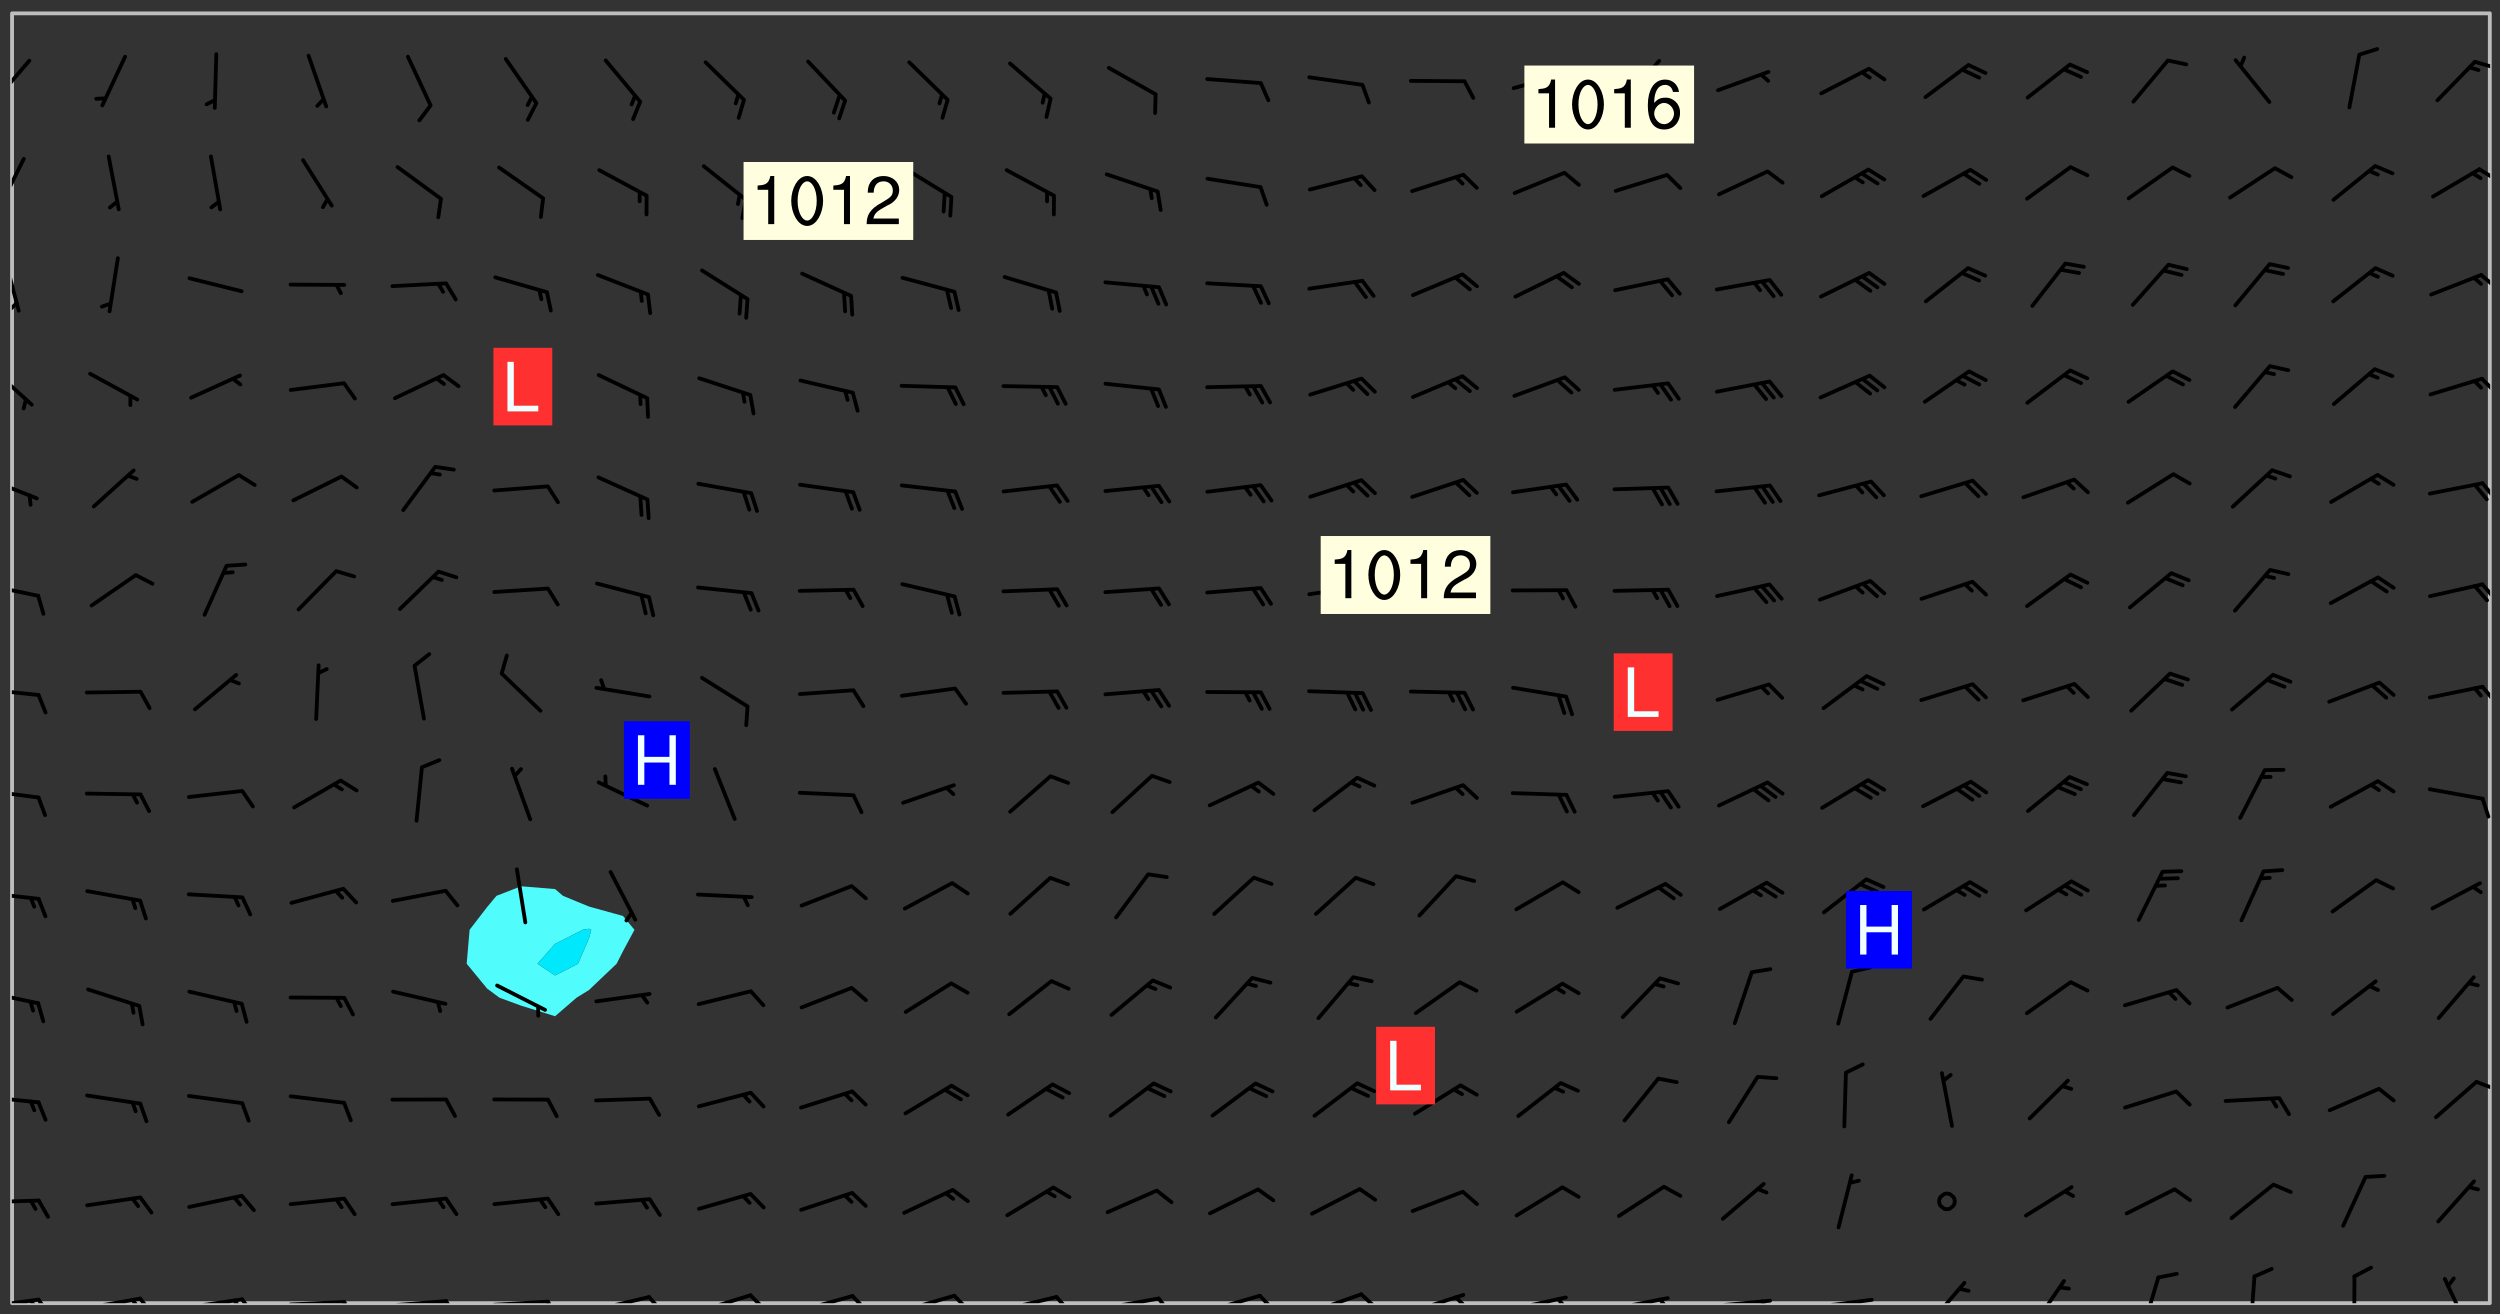 <svg xmlns="http://www.w3.org/2000/svg" role="img" xmlns:xlink="http://www.w3.org/1999/xlink" viewBox="142.45 309.95 326.84 171.84"><rect x="142.45" y="309.95" width="326.84" height="171.84" fill="#333333" stroke="none"/><defs><clipPath id="clip2"><path d="M 144 311.672 L 145 311.672 L 145 480.328 L 144 480.328 Z M 144 311.672"/></clipPath><clipPath id="clip3"><path d="M 144 311.672 L 468 311.672 L 468 480.328 L 144 480.328 Z M 144 311.672"/></clipPath><clipPath id="clip4"><path d="M 467 311.672 L 468 311.672 L 468 480.328 L 467 480.328 Z M 467 311.672"/></clipPath><clipPath id="clip5"><path d="M 144 479 L 148 479 L 148 480.328 L 144 480.328 Z M 144 479"/></clipPath><clipPath id="clip6"><path d="M 147 479 L 150 479 L 150 480.328 L 147 480.328 Z M 147 479"/></clipPath><clipPath id="clip7"><path d="M 146 479 L 148 479 L 148 480.328 L 146 480.328 Z M 146 479"/></clipPath><clipPath id="clip8"><path d="M 153 479 L 162 479 L 162 480.328 L 153 480.328 Z M 153 479"/></clipPath><clipPath id="clip9"><path d="M 160 479 L 163 479 L 163 480.328 L 160 480.328 Z M 160 479"/></clipPath><clipPath id="clip10"><path d="M 159 479 L 161 479 L 161 480.328 L 159 480.328 Z M 159 479"/></clipPath><clipPath id="clip11"><path d="M 166 479 L 175 479 L 175 480.328 L 166 480.328 Z M 166 479"/></clipPath><clipPath id="clip12"><path d="M 173 479 L 176 479 L 176 480.328 L 173 480.328 Z M 173 479"/></clipPath><clipPath id="clip13"><path d="M 172 479 L 175 479 L 175 480.328 L 172 480.328 Z M 172 479"/></clipPath><clipPath id="clip14"><path d="M 180 479 L 188 479 L 188 480.328 L 180 480.328 Z M 180 479"/></clipPath><clipPath id="clip15"><path d="M 187 479 L 189 479 L 189 480.328 L 187 480.328 Z M 187 479"/></clipPath><clipPath id="clip16"><path d="M 193 479 L 202 479 L 202 480.328 L 193 480.328 Z M 193 479"/></clipPath><clipPath id="clip17"><path d="M 200 479 L 203 479 L 203 480.328 L 200 480.328 Z M 200 479"/></clipPath><clipPath id="clip18"><path d="M 206 479 L 215 479 L 215 480.328 L 206 480.328 Z M 206 479"/></clipPath><clipPath id="clip19"><path d="M 213 479 L 216 479 L 216 480.328 L 213 480.328 Z M 213 479"/></clipPath><clipPath id="clip20"><path d="M 220 479 L 228 479 L 228 480.328 L 220 480.328 Z M 220 479"/></clipPath><clipPath id="clip21"><path d="M 227 479 L 230 479 L 230 480.328 L 227 480.328 Z M 227 479"/></clipPath><clipPath id="clip22"><path d="M 233 479 L 241 479 L 241 480.328 L 233 480.328 Z M 233 479"/></clipPath><clipPath id="clip23"><path d="M 240 479 L 243 479 L 243 480.328 L 240 480.328 Z M 240 479"/></clipPath><clipPath id="clip24"><path d="M 246 479 L 255 479 L 255 480.328 L 246 480.328 Z M 246 479"/></clipPath><clipPath id="clip25"><path d="M 253 479 L 256 479 L 256 480.328 L 253 480.328 Z M 253 479"/></clipPath><clipPath id="clip26"><path d="M 260 479 L 268 479 L 268 480.328 L 260 480.328 Z M 260 479"/></clipPath><clipPath id="clip27"><path d="M 266 479 L 270 479 L 270 480.328 L 266 480.328 Z M 266 479"/></clipPath><clipPath id="clip28"><path d="M 273 479 L 281 479 L 281 480.328 L 273 480.328 Z M 273 479"/></clipPath><clipPath id="clip29"><path d="M 280 479 L 283 479 L 283 480.328 L 280 480.328 Z M 280 479"/></clipPath><clipPath id="clip30"><path d="M 286 479 L 295 479 L 295 480.328 L 286 480.328 Z M 286 479"/></clipPath><clipPath id="clip31"><path d="M 293 479 L 296 479 L 296 480.328 L 293 480.328 Z M 293 479"/></clipPath><clipPath id="clip32"><path d="M 300 479 L 308 479 L 308 480.328 L 300 480.328 Z M 300 479"/></clipPath><clipPath id="clip33"><path d="M 306 479 L 310 479 L 310 480.328 L 306 480.328 Z M 306 479"/></clipPath><clipPath id="clip34"><path d="M 313 478 L 321 478 L 321 480.328 L 313 480.328 Z M 313 478"/></clipPath><clipPath id="clip35"><path d="M 320 478 L 323 478 L 323 480.328 L 320 480.328 Z M 320 478"/></clipPath><clipPath id="clip36"><path d="M 326 478 L 335 478 L 335 480.328 L 326 480.328 Z M 326 478"/></clipPath><clipPath id="clip37"><path d="M 332 479 L 334 479 L 334 480.328 L 332 480.328 Z M 332 479"/></clipPath><clipPath id="clip38"><path d="M 340 479 L 348 479 L 348 480.328 L 340 480.328 Z M 340 479"/></clipPath><clipPath id="clip39"><path d="M 345 479 L 348 479 L 348 480.328 L 345 480.328 Z M 345 479"/></clipPath><clipPath id="clip40"><path d="M 353 479 L 361 479 L 361 480.328 L 353 480.328 Z M 353 479"/></clipPath><clipPath id="clip41"><path d="M 359 479 L 361 479 L 361 480.328 L 359 480.328 Z M 359 479"/></clipPath><clipPath id="clip42"><path d="M 366 479 L 375 479 L 375 480.328 L 366 480.328 Z M 366 479"/></clipPath><clipPath id="clip43"><path d="M 372 479 L 374 479 L 374 480.328 L 372 480.328 Z M 372 479"/></clipPath><clipPath id="clip44"><path d="M 379 479 L 388 479 L 388 480.328 L 379 480.328 Z M 379 479"/></clipPath><clipPath id="clip45"><path d="M 394 477 L 400 477 L 400 480.328 L 394 480.328 Z M 394 477"/></clipPath><clipPath id="clip46"><path d="M 408 477 L 413 477 L 413 480.328 L 408 480.328 Z M 408 477"/></clipPath><clipPath id="clip47"><path d="M 422 476 L 425 476 L 425 480.328 L 422 480.328 Z M 422 476"/></clipPath><clipPath id="clip48"><path d="M 436 476 L 438 476 L 438 480.328 L 436 480.328 Z M 436 476"/></clipPath><clipPath id="clip49"><path d="M 449 476 L 451 476 L 451 480.328 L 449 480.328 Z M 449 476"/></clipPath><clipPath id="clip50"><path d="M 461 476 L 466 476 L 466 480.328 L 461 480.328 Z M 461 476"/></clipPath><clipPath id="clip51"><path d="M 144 466 L 148 466 L 148 468 L 144 468 Z M 144 466"/></clipPath><clipPath id="clip52"><path d="M 144 453 L 148 453 L 148 455 L 144 455 Z M 144 453"/></clipPath><clipPath id="clip53"><path d="M 465 451 L 468 451 L 468 453 L 465 453 Z M 465 451"/></clipPath><clipPath id="clip54"><path d="M 144 439 L 148 439 L 148 442 L 144 442 Z M 144 439"/></clipPath><clipPath id="clip55"><path d="M 144 426 L 148 426 L 148 428 L 144 428 Z M 144 426"/></clipPath><clipPath id="clip56"><path d="M 144 413 L 148 413 L 148 415 L 144 415 Z M 144 413"/></clipPath><clipPath id="clip57"><path d="M 466 414 L 468 414 L 468 417 L 466 417 Z M 466 414"/></clipPath><clipPath id="clip58"><path d="M 144 399 L 148 399 L 148 402 L 144 402 Z M 144 399"/></clipPath><clipPath id="clip59"><path d="M 466 399 L 468 399 L 468 402 L 466 402 Z M 466 399"/></clipPath><clipPath id="clip60"><path d="M 144 386 L 148 386 L 148 389 L 144 389 Z M 144 386"/></clipPath><clipPath id="clip61"><path d="M 466 386 L 468 386 L 468 389 L 466 389 Z M 466 386"/></clipPath><clipPath id="clip62"><path d="M 144 372 L 148 372 L 148 376 L 144 376 Z M 144 372"/></clipPath><clipPath id="clip63"><path d="M 466 372 L 468 372 L 468 376 L 466 376 Z M 466 372"/></clipPath><clipPath id="clip64"><path d="M 144 357 L 147 357 L 147 364 L 144 364 Z M 144 357"/></clipPath><clipPath id="clip65"><path d="M 466 359 L 468 359 L 468 362 L 466 362 Z M 466 359"/></clipPath><clipPath id="clip66"><path d="M 144 343 L 146 343 L 146 351 L 144 351 Z M 144 343"/></clipPath><clipPath id="clip67"><path d="M 144 349 L 145 349 L 145 351 L 144 351 Z M 144 349"/></clipPath><clipPath id="clip68"><path d="M 466 345 L 468 345 L 468 348 L 466 348 Z M 466 345"/></clipPath><clipPath id="clip69"><path d="M 144 330 L 146 330 L 146 338 L 144 338 Z M 144 330"/></clipPath><clipPath id="clip70"><path d="M 466 331 L 468 331 L 468 334 L 466 334 Z M 466 331"/></clipPath><clipPath id="clip71"><path d="M 144 317 L 147 317 L 147 324 L 144 324 Z M 144 317"/></clipPath><clipPath id="clip72"><path d="M 465 317 L 468 317 L 468 319 L 465 319 Z M 465 317"/></clipPath><g id="surface396" clip-path="url(#clip1)"><path fill="#fff" fill-opacity="0" fill-rule="evenodd" d="M 0 0 L 1000 0 L 1000 1000 L 0 1000 Z M 0 0"/><path fill="#d3d3d3" fill-opacity="0" fill-rule="evenodd" d="M162.152 355.867L161.918 356.16 161.977 356.395 162.094 356.566 162.27 356.801 162.562 357.148 162.676 357.207 162.793 357.035 162.852 356.801 163.027 356.625 163.492 356.449 164.191 356.449 164.426 356.742 164.715 357.559 164.773 357.734 164.949 357.965 165.301 358.199 166 358.898 166.172 359.074 166.406 359.422 166.641 359.832 166.93 360.414 167.34 360.879 167.57 361.113 167.805 361.289 167.922 361.52 168.098 361.812 168.27 362.977 168.27 363.211 168.328 363.5 168.387 363.617 168.504 363.734 168.852 364.145 168.969 364.316 169.145 364.492 169.32 364.727 169.438 364.898 169.609 365.25 169.668 365.484 169.902 365.891 170.137 365.832 169.961 366.008 169.902 366.938 169.32 366.938 169.086 366.824 168.738 366.938 168.621 367.055 168.562 367.348 168.504 367.523 168.387 367.695 167.922 367.988 167.863 368.223 167.805 368.336 167.805 368.98 167.863 369.152 167.863 369.562 167.922 369.621 167.922 370.027 167.98 370.434 168.098 370.609 168.156 370.668 168.387 371.309 168.328 371.602 168.328 372.301 168.27 372.883 168.27 373.117 168.211 373.348 168.156 373.699 168.156 375.621 168.211 375.738 168.637 375.738 168.27 375.855 168.246 376.207 169.137 377.375 170.879 377.914 172.219 378.273 172.219 378.812 172.309 379.621 172.844 380.336 174.363 380.605 175.254 380.52 175.344 381.684 175.879 381.863 177.039 381.684 179.094 380.699 180.254 380.336 182.133 380.16 183.828 379.98 183.648 380.699 182.133 380.785 180.883 380.875 180.078 381.145 179.004 381.953 179.273 382.672 179.809 383.57 179.629 384.195 179.363 385.004 179.629 386.082 180.254 386.98 181.059 387.16 182.309 386.98 182.043 387.703 182.141 388.207 182.195 388.5 182.195 388.672 182.254 388.965 182.254 389.371 182.43 389.488 182.781 389.605 183.188 389.605 183.48 389.43 183.594 389.312 183.652 389.195 183.77 388.965 183.828 388.789 184.18 388.324 184.41 388.148 184.586 388.09 184.762 388.148 184.82 388.324 184.938 389.312 184.992 389.781 185.051 389.953 185.168 390.188 185.344 390.246 186.16 390.305 186.449 390.305 186.566 390.539 186.625 390.945 186.684 391.297 186.684 392.402 186.801 392.695 186.918 393.043 187.207 393.742 187.383 394.094 187.965 394.848 188.316 395.023 188.488 395.082 188.957 395.316 189.598 395.781 189.945 396.016 190.238 396.191 190.531 396.246 190.762 396.309 191.578 396.656 191.871 396.832 191.984 397.004 192.336 397.355 192.453 397.531 192.977 398.172 192.977 398.461 193.035 398.812 193.035 399.16 193.094 399.512 193.152 399.801 193.27 399.859 193.441 399.918 193.617 399.918 194.199 400.152 194.375 400.27 194.551 400.559 194.727 400.793 194.84 401.027 195.133 401.258 195.25 401.375 195.25 401.785 195.309 401.84 195.598 402.074 195.832 402.191 195.891 402.309 196.008 402.48 196.066 402.598 196.297 402.832 196.355 403.008 196.59 403.066 196.707 403.125 196.59 403.238 196.531 403.355 196.531 403.473 196.414 403.766 196.297 404.055 196.297 404.637 196.473 404.754 196.59 404.812 196.648 404.93 196.766 405.047 196.879 405.105 197.055 405.453 197.113 405.805 197.172 406.211 197.172 406.387 197.113 406.562 196.996 407.262 196.996 407.434 197.113 407.609 197.406 407.902 197.812 407.902 197.988 408.02 198.105 408.191 198.223 408.484 198.223 408.719 197.695 408.719 197.465 408.484 197.23 408.484 197.055 408.543 196.996 409.242 197.055 409.59 197.172 409.766 197.348 410.176 197.465 410.406 197.754 410.875 197.93 410.93 198.453 410.93 198.688 410.988 199.445 411.629 199.504 411.922 199.504 412.156 199.562 412.215 199.793 412.562 199.793 412.914 199.676 413.086 199.676 413.379 199.969 413.668 200.262 413.844 200.434 413.902 200.727 414.078 201.02 414.195 201.602 414.602 201.891 414.836 202.184 415.012 202.402 415.172 202.418 415.184 202.648 415.359 203.289 415.883 203.465 416.117 203.582 416.293 203.758 416.469 203.871 416.641 203.871 417.281 203.988 417.457 204.457 417.574 205.039 417.691 205.273 417.75 205.504 417.863 205.797 417.98 205.91 418.039 206.496 418.391 206.785 418.562 206.961 418.625 207.137 418.68 207.312 418.738 208.012 419.09 208.301 419.266 208.535 419.32 208.824 419.496 209.059 419.613 209.699 420.02 209.992 420.137 210.164 420.195 210.398 420.254 210.809 420.312 211.039 420.371 211.273 420.488 211.332 420.66 210.922 420.836 211.391 420.895 211.449 421.188 211.562 421.422 211.738 421.477 211.973 421.535 212.148 421.594 212.555 421.711 213.195 421.945 213.312 422.117 213.371 422.352 213.371 422.527 213.312 422.645 213.254 423.051 213.488 423.285 213.605 423.344 213.953 423.461 214.594 423.691 214.77 423.809 215.059 423.926 215.234 424.102 215.469 424.566 216.051 425.672 216.227 425.848 216.574 426.023 216.75 426.141 217.102 426.258 218.148 426.781 218.383 426.84 218.848 426.953 219.141 427.012 219.605 427.188 220.363 427.77 220.598 428.004 220.945 428.469 221.121 428.645 221.41 428.879 222.227 429.578 222.52 429.754 222.809 430.043 223.102 430.219 223.395 430.508 224.09 431.148 224.266 431.324 224.559 431.559 224.848 431.793 225.316 432.082 225.957 432.664 226.305 432.898 226.539 433.191 226.887 433.539 227.238 434.004 228.172 434.996 228.52 435.402 228.637 435.578 228.871 435.637 228.984 435.754 229.629 435.93 229.859 436.043 230.094 436.102 230.387 436.277 230.617 436.395 231.551 437.094 231.957 437.5 232.191 437.676 232.598 437.852 232.832 437.969 233.648 438.316 233.996 438.551 234.23 438.668 234.523 438.957 234.754 439.074 235.512 439.426 235.863 439.598 236.094 439.656 236.387 439.773 236.621 439.832 237.492 440.008 238.309 440.008 238.777 440.238 238.949 440.297 239.824 440.996 240.289 441.113 240.582 441.172 240.758 441.23 240.988 441.289 241.457 441.348 241.805 441.406 242.156 441.465 242.562 441.523 242.855 441.523 243.027 441.582 243.027 441.812 243.203 441.988 243.496 441.988 243.844 442.047 244.195 442.105 244.895 442.223 245.535 442.223 246 441.988 246.293 441.812 246.465 441.695 246.875 441.523 247.164 441.348 248.098 440.883 248.566 440.59 249.09 440.297 249.555 440.125 250.02 439.949 251.07 439.484 251.359 439.367 251.77 439.25 252.059 439.133 252.586 438.957 254.102 438.258 254.684 437.91 254.973 437.852 255.266 437.793 255.613 437.676 256.488 437.445 256.84 437.328 256.953 437.328 257.188 437.27 258.062 437.035 258.297 436.977 259.109 436.977 259.461 436.918 260.277 436.801 260.449 436.742 260.801 436.688 261.094 436.629 261.324 436.57 262.141 436.395 262.316 436.336 262.664 436.336 262.898 436.277 263.363 436.16 264.121 435.988 264.355 435.93 264.703 435.93 265.113 435.812 265.402 435.754 266.688 435.695 266.977 435.695 267.387 435.637 267.617 435.578 267.793 435.578 268.668 435.461 269.074 435.461 269.484 435.344 269.832 435.344 270.184 435.23 271.055 435.172 272.805 435.172 273.852 435.461 274.262 435.578 274.551 435.695 274.902 435.812 275.191 435.93 276.242 436.102 276.531 436.16 276.824 436.16 277.117 436.219 277.289 436.277 277.699 436.336 277.871 436.395 277.988 436.453 278.105 436.453 278.223 436.512 278.574 436.57 278.688 436.57 279.098 436.637 281.02 437.031 282.945 437.426 284.465 437.875 286.16 438.594 288.305 439.398 289.91 438.68 291.34 437.875 292.5 436.797 293.75 436.348 296.785 435.629 298.66 435.27 300.805 433.922 303.039 432.668 305.539 431.41 307.234 430.961 309.02 430.781 310.18 430.512 310.805 431.051 312.145 430.781 312.859 429.793 313.844 428.449 314.289 428.27 315.094 427.91 316.969 427.371 318.754 426.922 320.004 426.652 321.164 426.562 322.863 426.473 324.824 426.203 326.074 426.113 326.613 426.113 327.238 426.023 328.129 426.023 330.273 425.844 332.684 425.664 335.273 425.574 336.969 425.754 338.578 425.844 340.008 426.203 341.168 426.922 343.043 427.91 344.203 429.438 344.469 430.152 345.098 430.242 345.453 431.141 345.988 431.68 346.523 433.207 347.598 433.566 348.133 433.566 347.328 434.102 347.418 435.809 348.133 438.504 349.023 439.309 349.918 440.297 350.633 441.555 352.418 442.094 353.938 441.914 354.293 443.258 355.902 442.453 356.883 441.914 357.152 442.184 357.469 441.969 357.688 441.824 358.488 442.273 358.938 441.914 359.293 441.914 359.828 441.645 360.367 440.926 360.902 440.656 361.527 439.668 362.688 440.117 363.527 440.488 364.922 441.105 366.617 440.926 368.223 440.926 370.008 441.016 370.188 439.309 370.723 437.965 371.527 438.234 372.02 439.082 372.422 439.488 372.332 440.027 372.332 440.387 373.047 440.836 373.758 440.566 375.188 440.566 375.547 441.555 375.992 442.812 376.707 444.156 377.957 444.785 379.652 445.414 380.367 445.234 380.547 444.695 381.527 444.605 381.977 444.965 382.062 446.223 381.797 446.852 381.262 447.031 381.262 447.57 381.977 448.555 382.242 449.094 383.227 450.082 384.027 451.16 383.762 451.52 383.672 452.418 383.047 454.75 382.691 456.816 382.602 458.609 382.422 459.328 382.332 459.867 382.332 461.305 381.352 463.188 380.992 464.895 380.457 465.793 379.652 466.961 379.387 467.5 381.441 468.754 381.527 469.113 381.172 469.652 381.082 469.473 381.082 470.281 381.172 471.719 380.727 472.434 379.652 472.527 379.387 473.242 379.922 474.141 380.727 474.859 381.887 475.668 383.227 475.938 383.672 476.297 383.316 476.746 381.527 476.656 380.277 476.207 379.562 475.488 378.938 475.398 378.762 478.988 378.574 480.297 467.934 480.297 467.934 311.703 412.664 311.703 412.664 360.785 413.426 360.91 416.715 361.453 418.738 364.289 418.738 367.043 421.09 367.375 423.438 367.707 427.488 367.707 426.109 371.867 424.086 372.574 422.062 373.277 421.52 373.621 418.926 375.238 418.738 375.355 416.715 373.277 415.984 370.535 413.312 368.457 411.938 364.957 411.871 364.875 409.914 362.203 412.664 360.785 412.664 311.703 294.422 311.703 294.422 403.117 294.539 403.148 294.672 403.16 294.746 403.234 294.852 403.281 294.941 403.34 295.027 403.398 295.117 403.457 295.414 403.754 295.473 403.844 295.504 403.961 295.531 404.078 295.547 404.215 295.516 404.332 295.457 404.422 295.398 404.508 295.355 404.613 295.309 404.715 295.281 404.836 295.281 404.98 295.457 405.25 295.605 405.398 295.68 405.484 295.754 405.559 295.797 405.664 295.859 405.754 295.918 405.84 295.961 405.945 296.02 406.035 296.066 406.137 296.109 406.242 296.168 406.328 296.285 406.508 296.359 406.582 296.422 406.668 296.48 406.758 296.523 406.863 296.582 406.953 296.641 407.039 296.703 407.129 296.762 407.219 296.805 407.32 296.922 407.5 296.996 407.574 297.055 407.66 297.129 407.734 297.219 407.793 297.324 407.84 297.473 407.84 297.605 407.824 297.738 407.84 297.84 407.793 297.914 407.719 297.961 407.617 297.945 407.484 297.945 407.336 297.898 407.23 297.871 407.113 297.824 407.012 297.797 406.891 297.754 406.789 297.691 406.699 297.648 406.598 297.605 406.492 297.574 406.375 297.559 406.242 297.547 406.105 297.633 406.047 297.691 405.961 297.812 405.93 297.855 406.035 297.871 406.168 297.871 406.285 297.93 406.387 297.988 406.477 298.078 406.535 298.227 406.684 298.285 406.773 298.328 406.879 298.316 406.98 298.402 407.039 298.508 407.086 298.594 407.145 298.684 407.203 298.758 407.277 298.641 407.305 298.535 407.352 298.449 407.41 298.375 407.484 298.316 407.574 298.254 407.66 298.227 407.781 298.18 407.883 298.137 407.988 298.105 408.105 298.094 408.238 298.078 408.371 298.078 408.52 298.105 408.637 298.152 408.742 298.195 408.844 298.254 408.934 298.328 409.008 298.418 409.066 298.492 409.141 298.582 409.199 298.641 409.289 298.684 409.395 298.73 409.496 298.848 409.527 298.98 409.543 299.129 409.543 299.246 409.512 299.352 409.555 299.395 409.66 299.441 409.762 299.469 409.883 299.5 410 299.527 410.117 299.559 410.238 299.586 410.355 299.691 410.398 299.793 410.445 299.926 410.43 300.074 410.578 300.137 410.664 300.211 410.738 300.281 410.812 300.371 410.875 300.477 410.918 300.578 410.961 300.695 410.992 300.832 411.008 300.949 410.977 301.023 410.902 301.051 410.785 301.039 410.652 301.008 410.531 300.98 410.414 301.023 410.309 301.141 410.309 301.23 410.371 301.348 410.398 301.496 410.398 301.629 410.414 301.777 410.414 301.91 410.43 302.043 410.414 302.191 410.414 302.324 410.398 302.457 410.387 302.594 410.398 302.711 410.371 302.844 410.355 303.035 410.297 302.977 410.473 302.961 410.605 302.934 410.727 302.918 410.859 302.859 410.945 302.727 410.961 302.621 411.008 302.516 411.051 302.398 411.082 302.281 411.109 302.016 411.141 301.867 411.141 301.734 411.156 301.66 411.23 301.719 411.316 301.867 411.465 301.984 411.645 302.059 411.715 302.148 411.777 302.238 411.836 302.324 411.895 302.414 411.953 302.516 411.996 302.621 412.059 302.727 412.102 302.812 412.16 302.918 412.207 303.02 412.25 303.199 412.367 303.258 412.457 303.215 412.559 303.168 412.664 303.184 412.797 303.406 413.02 303.465 413.109 303.508 413.211 303.539 413.332 303.582 413.434 303.598 413.566 303.629 413.684 303.641 413.82 303.672 413.938 303.82 414.086 303.922 414.129 304.027 414.172 304.145 414.203 304.277 414.219 304.414 414.234 304.531 414.234 304.648 414.203 304.738 414.145 304.781 414.039 304.828 413.938 304.871 413.832 304.902 413.715 304.914 413.582 304.914 413.434 304.902 413.301 304.887 413.168 304.855 413.051 304.812 412.945 304.766 412.84 304.723 412.738 304.68 412.633 304.664 412.5 304.68 412.367 304.707 412.25 304.738 412.133 304.766 412.012 304.812 411.91 304.902 411.852 304.988 411.789 305.062 411.715 305.152 411.656 305.375 411.434 305.434 411.348 305.508 411.273 305.625 411.094 305.684 411.008 305.684 410.859 305.609 410.785 305.508 410.738 305.402 410.695 305.301 410.652 305.242 410.562 305.195 410.457 305.168 410.34 305.258 410.281 305.375 410.25 305.477 410.207 305.656 410.09 305.805 409.941 305.816 409.809 305.805 409.703 305.715 409.645 305.582 409.66 305.434 409.66 305.301 409.676 305.168 409.66 305.047 409.629 304.961 409.57 304.887 409.496 304.828 409.406 304.766 409.32 304.648 409.141 304.59 409.055 304.621 408.934 304.707 408.875 304.828 408.844 304.887 408.758 304.887 408.637 304.855 408.52 304.797 408.43 304.738 408.344 304.691 408.238 304.664 408.121 304.648 407.988 304.707 407.898 304.781 407.824 304.871 407.766 304.988 407.586 305.062 407.512 305.121 407.426 305.27 407.277 305.391 407.246 305.523 407.23 305.656 407.246 305.73 407.32 305.773 407.426 305.789 407.559 305.758 407.676 305.641 407.707 305.508 407.719 305.359 407.867 305.316 407.973 305.27 408.074 305.242 408.195 305.211 408.312 305.211 408.461 305.242 408.578 305.285 408.684 305.344 408.773 305.418 408.844 305.492 408.918 305.609 408.949 305.73 408.977 305.848 408.949 305.98 408.934 306.098 408.934 306.188 408.992 306.262 409.066 306.309 409.172 306.367 409.258 306.469 409.305 306.602 409.32 306.707 409.363 306.793 409.422 306.781 409.527 306.707 409.602 306.527 409.719 306.469 409.809 306.379 409.867 306.309 409.941 306.234 410.016 306.172 410.105 306.145 410.223 306.129 410.355 306.145 410.488 306.129 410.621 306.129 410.77 306.145 410.902 306.172 411.02 306.203 411.141 306.277 411.215 306.367 411.273 306.453 411.332 306.543 411.391 306.66 411.422 306.66 411.508 306.559 411.555 306.469 411.613 306.203 411.645 306.086 411.672 305.938 411.672 305.832 411.715 305.73 411.762 305.672 411.852 305.609 412.086 305.598 412.219 305.566 412.34 305.551 412.473 305.551 412.766 305.539 412.898 305.551 413.035 305.566 413.168 305.699 413.184 305.832 413.195 305.953 413.227 306.039 413.285 306.113 413.359 306.16 413.465 306.203 413.566 306.219 413.699 306.219 414.145 306.203 414.277 306.203 414.723 306.234 414.988 306.262 415.105 306.277 415.238 306.309 415.355 306.395 415.566 306.426 415.832 306.426 415.98 306.395 416.098 306.367 416.215 306.336 416.336 306.309 416.453 306.277 416.57 306.246 416.691 306.234 416.824 306.219 416.957 306.309 417.016 306.426 416.984 306.527 417 306.574 417.105 306.543 417.371 306.543 417.812 306.5 417.918 306.453 418.023 306.41 418.125 306.367 418.23 306.309 418.316 306.277 418.438 306.234 418.555 306.203 418.672 306.188 418.805 306.203 418.938 306.262 419.027 306.367 419.074 306.453 419.133 306.512 419.219 306.5 419.355 306.469 419.473 306.426 419.574 306.426 420.02 306.41 420.152 306.41 420.301 306.379 420.418 306.336 420.523 306.309 420.641 306.262 420.746 306.219 420.848 306.188 420.969 306.16 421.086 306.129 421.219 306.098 421.336 306.07 421.453 306.027 421.559 305.996 421.676 305.965 421.797 305.953 421.93 305.938 422.062 305.938 422.359 305.965 422.477 305.965 422.625 306.012 423.023 306.039 423.141 306.098 423.23 306.219 423.262 306.367 423.262 306.5 423.246 306.559 423.336 306.559 423.453 306.5 423.543 306.41 423.602 306.309 423.645 306.203 423.691 306.113 423.75 306.027 423.809 305.891 423.824 305.773 423.793 305.641 423.777 305.539 423.824 305.477 423.91 305.465 424.047 305.449 424.18 305.418 424.297 305.391 424.414 305.375 424.547 305.344 424.668 305.344 424.965 305.359 425.098 305.391 425.215 305.391 425.363 305.402 425.496 305.402 425.645 305.375 425.762 305.328 425.863 305.301 425.984 305.27 426.102 305.211 426.191 305.137 426.266 305.035 426.309 304.93 426.355 304.812 426.383 304.691 426.414 304.59 426.367 304.648 426.281 304.754 426.234 304.781 426.117 304.812 426 304.84 425.879 304.871 425.762 304.871 425.613 304.887 425.48 304.855 425.363 304.812 425.258 304.707 425.273 304.633 425.348 304.531 425.391 304.441 425.453 304.367 425.527 304.324 425.629 304.309 425.762 304.277 425.879 304.25 426 304.219 426.117 304.191 426.234 304.16 426.355 304.133 426.473 304.102 426.59 304.059 426.695 303.969 426.754 303.879 426.754 303.762 426.723 303.73 426.637 303.746 426.5 303.715 426.383 303.715 426.234 303.703 426.102 303.703 425.953 303.641 425.719 303.613 425.598 303.57 425.496 303.523 425.391 303.465 425.305 303.406 425.215 303.363 425.109 303.301 425.023 303.152 424.875 303.082 424.801 302.977 424.754 302.871 424.711 302.77 424.668 302.473 424.371 302.383 424.297 302.297 424.238 302.191 424.195 302.102 424.133 302.016 424.074 301.91 424.031 301.82 423.973 301.734 423.91 301.66 423.84 301.555 423.793 301.469 423.734 301.363 423.691 301.273 423.629 301.172 423.586 301.066 423.543 300.98 423.484 300.875 423.438 300.77 423.395 300.668 423.348 300.578 423.289 300.477 423.246 300.371 423.203 300.281 423.141 300.164 423.113 300.031 423.098 299.898 423.113 299.75 423.113 299.617 423.129 299.5 423.098 299.41 423.039 299.336 422.965 299.246 422.906 299.145 422.859 298.996 422.859 298.875 422.832 298.773 422.789 298.699 422.715 298.582 422.535 298.492 422.477 298.391 422.434 298.301 422.371 298.195 422.328 298.105 422.27 298.02 422.211 297.914 422.164 297.855 422.078 297.797 421.988 297.754 421.883 297.707 421.781 297.633 421.707 297.547 421.648 297.473 421.574 297.383 421.516 297.16 421.293 297.117 421.188 297.086 420.922 297.191 420.879 297.336 420.879 297.441 420.922 297.516 420.996 297.605 421.055 297.691 421.113 297.797 421.16 297.887 421.219 298.035 421.367 298.105 421.441 298.254 421.59 298.316 421.676 298.391 421.75 298.477 421.809 298.551 421.883 298.641 421.945 298.73 422.004 298.816 422.062 299.086 422.238 299.188 422.285 299.293 422.328 299.395 422.371 299.441 422.297 299.5 422.211 299.574 422.137 299.645 422.062 299.75 422.105 299.824 422.18 299.883 422.27 299.926 422.371 299.973 422.477 300.016 422.582 300.137 422.609 300.254 422.582 300.328 422.492 300.371 422.387 300.43 422.297 300.504 422.223 300.609 422.18 300.727 422.152 300.859 422.164 300.949 422.223 301.098 422.371 301.156 422.461 301.199 422.566 301.246 422.668 301.289 422.773 301.332 422.875 301.438 422.922 301.543 422.965 301.676 422.98 301.762 422.922 301.82 422.832 301.895 422.758 302 422.715 302.117 422.742 302.223 422.789 302.324 422.832 302.43 422.875 302.531 422.922 302.711 423.039 302.711 423.156 302.695 423.289 302.711 423.422 302.727 423.559 302.785 423.645 302.887 423.691 303.008 423.719 303.125 423.75 303.273 423.75 303.391 423.719 303.449 423.629 303.629 423.512 303.688 423.422 303.762 423.348 303.82 423.262 303.938 423.082 304.117 422.965 304.234 422.996 304.324 423.055 304.367 423.129 304.352 423.262 304.352 423.379 304.441 423.438 304.59 423.438 304.723 423.422 304.855 423.41 305.121 423.379 305.227 423.336 305.344 423.305 305.465 423.277 305.539 423.203 305.609 423.129 305.672 423.039 305.656 422.934 305.609 422.832 305.508 422.789 305.402 422.773 305.285 422.801 305.02 422.832 304.871 422.832 304.797 422.758 304.707 422.699 304.59 422.668 304.473 422.641 304.34 422.625 304.191 422.625 304.059 422.641 303.762 422.641 303.656 422.594 303.508 422.445 303.465 422.344 303.406 422.254 303.629 422.031 303.715 421.973 303.82 421.93 303.938 421.898 304.07 421.883 304.203 421.898 304.34 421.914 304.441 421.957 304.574 421.945 304.664 421.883 304.766 421.84 304.828 421.75 304.781 421.648 304.691 421.59 304.574 421.559 304.473 421.516 304.414 421.426 304.352 421.336 304.352 421.219 304.367 421.086 304.473 421.039 304.547 420.969 304.547 420.848 304.457 420.789 304.426 420.672 304.516 420.613 304.59 420.539 304.633 420.434 304.691 420.344 304.738 420.242 304.754 420.109 304.754 419.961 304.707 419.855 304.664 419.754 304.574 419.695 304.441 419.68 304.34 419.637 304.203 419.621 304.086 419.59 303.641 419.59 303.508 419.574 303.375 419.562 303.242 419.547 303.125 419.516 302.977 419.516 302.844 419.5 302.711 419.488 302.445 419.457 302.324 419.414 302.238 419.355 302.164 419.281 302.164 419.133 302.176 419 302.281 418.953 302.383 418.91 302.516 418.895 302.668 418.895 302.801 418.879 303.094 418.879 303.215 418.91 303.316 418.953 303.406 419.012 303.641 419.074 303.762 419.027 303.852 418.969 303.953 418.926 304.086 418.91 304.191 418.953 304.293 419 304.426 419.012 304.547 418.984 304.691 418.984 304.812 418.953 304.93 418.926 305.035 418.879 305.109 418.805 305.195 418.746 305.344 418.598 305.402 418.512 305.449 418.406 305.477 418.289 305.492 418.184 305.391 418.141 305.301 418.082 305.184 418.051 305.078 418.008 304.988 417.945 304.914 417.859 304.84 417.785 304.738 417.742 304.633 417.695 304.531 417.652 304.473 417.562 304.426 417.461 304.34 417.25 304.277 417.164 304.219 417.074 304.145 417 304.059 416.941 303.789 416.941 303.672 416.973 303.582 417.031 303.48 417.074 303.348 417.09 303.242 417.074 303.215 416.957 303.152 416.867 303.035 416.836 302.934 416.793 302.785 416.645 302.754 416.527 302.738 416.422 302.812 416.348 302.992 416.23 303.109 416.203 303.227 416.172 303.363 416.188 303.465 416.23 303.57 416.273 303.672 416.32 303.777 416.363 303.895 416.395 304.027 416.41 304.145 416.438 304.277 416.453 304.383 416.438 304.473 416.379 304.398 416.305 304.293 416.262 304.219 416.188 304.145 416.098 303.996 415.949 303.91 415.891 303.82 415.832 303.746 415.758 303.656 415.699 303.555 415.652 303.434 415.625 303.332 415.578 303.227 415.535 303.109 415.504 303.008 415.461 302.887 415.43 302.738 415.43 302.621 415.461 302.516 415.504 302.43 415.566 302.25 415.684 302.164 415.742 302.074 415.801 301.969 415.848 301.883 415.906 301.777 415.949 301.676 415.992 301.57 416.039 301.496 416.113 301.438 416.203 301.379 416.289 301.332 416.395 301.273 416.48 301.199 416.555 301.066 416.543 300.949 416.512 300.832 416.512 300.758 416.586 300.668 416.645 300.594 416.719 300.504 416.777 300.418 416.836 300.312 416.883 300.211 416.926 300.074 416.941 299.973 416.898 299.824 416.75 299.719 416.703 299.633 416.703 299.527 416.75 299.426 416.793 299.305 416.824 299.188 416.793 299.113 416.719 299.113 416.602 299.145 416.48 299.219 416.41 299.277 416.32 299.352 416.246 299.469 416.215 299.574 416.172 299.867 416.172 300 416.156 300.137 416.141 300.238 416.098 300.328 416.039 300.43 415.992 300.52 415.934 300.652 415.922 300.742 415.98 300.875 415.992 300.965 415.934 301.051 415.875 301.156 415.832 301.246 415.773 301.332 415.711 301.422 415.652 301.57 415.504 301.629 415.418 301.688 415.328 301.793 415.285 301.926 415.27 302.043 415.297 302.164 415.328 302.223 415.27 302.281 415.18 302.312 414.914 302.34 414.797 302.445 414.809 302.578 414.824 302.68 414.781 302.77 414.723 302.828 414.633 302.902 414.559 302.961 414.469 303.008 414.367 303.02 414.234 303.008 414.102 302.961 413.996 302.812 413.848 302.754 413.758 302.695 413.672 302.652 413.566 302.652 413.121 302.668 412.988 302.668 412.84 302.68 412.707 302.621 412.648 302.531 412.707 302.43 412.664 302.25 412.547 302.164 412.488 302.102 412.398 302.043 412.309 301.969 412.234 301.883 412.176 301.762 412.207 301.66 412.219 301.555 412.266 301.469 412.324 301.363 412.367 301.215 412.516 301.125 412.574 301.039 412.633 300.949 412.695 300.844 412.738 300.711 412.754 300.711 412.633 300.816 412.59 300.934 412.559 301.008 412.488 301.051 412.383 301.051 412.234 301.023 412.117 300.875 411.969 300.742 411.953 300.594 411.953 300.477 411.984 300.371 412.027 300.27 412.07 300.18 412.133 300.062 412.16 299.988 412.086 300 411.953 299.957 411.852 299.914 411.746 299.824 411.688 299.707 411.715 299.586 411.746 299.469 411.777 299.367 411.82 299.246 411.852 299.145 411.895 299.039 411.938 298.949 411.996 298.848 412.012 298.848 411.895 298.863 411.762 298.805 411.672 298.73 411.715 298.582 411.863 298.523 411.953 298.449 412.027 298.402 412.133 298.359 412.234 298.285 412.309 298.227 412.398 298.152 412.473 298.094 412.559 298.02 412.633 297.93 412.695 297.855 412.766 297.781 412.84 297.68 412.855 297.547 412.871 297.441 412.828 297.441 412.707 297.59 412.559 297.633 412.457 297.691 412.367 297.738 412.266 297.781 412.16 297.84 412.07 297.871 411.953 297.914 411.852 297.945 411.73 297.973 411.613 298.02 411.508 298.062 411.406 298.105 411.301 298.18 411.23 298.27 411.168 298.359 411.109 298.461 411.066 298.758 411.066 299.023 411.035 299.129 410.992 299.055 410.918 298.938 410.887 298.832 410.844 298.742 410.785 298.641 410.738 298.551 410.68 298.449 410.637 298.344 410.594 298.254 410.531 298.168 410.473 298.062 410.43 297.961 410.387 297.84 410.355 297.723 410.324 297.621 410.281 297.5 410.25 297.398 410.207 297.309 410.148 297.266 410.043 297.25 409.91 297.352 409.867 297.484 409.852 297.621 409.867 297.754 409.852 297.855 409.809 297.914 409.719 297.93 409.613 297.84 409.555 297.766 409.48 297.664 409.438 297.574 409.379 297.426 409.23 297.383 409.125 297.367 408.992 297.367 408.699 297.309 408.609 297.219 408.551 297.145 408.477 297.102 408.371 297.07 408.254 297.012 408.164 296.938 408.09 296.82 408.062 296.746 407.988 296.656 407.93 296.566 407.867 296.48 407.809 296.406 407.734 296.348 407.648 296.301 407.543 296.215 407.484 296.066 407.336 295.871 407.277 295.738 407.293 295.637 407.336 295.562 407.41 295.516 407.512 295.473 407.617 295.414 407.707 295.355 407.793 295.059 408.09 294.969 408.148 294.883 408.148 294.82 408.062 294.777 407.957 294.809 407.84 294.867 407.75 294.895 407.633 294.883 407.5 294.793 407.438 294.688 407.484 294.57 407.512 294.453 407.543 294.184 407.719 294.082 407.766 293.965 407.793 293.859 407.84 293.77 407.898 293.668 407.941 293.609 407.855 293.562 407.75 293.578 407.617 293.625 407.512 293.695 407.438 293.77 407.367 293.828 407.277 293.828 407.129 293.785 407.023 293.547 407.023 293.445 407.07 293.414 407.188 293.387 407.305 293.355 407.426 293.281 407.469 293.148 407.484 293.074 407.438 293.031 407.336 292.988 407.23 292.941 407.129 292.898 407.023 292.777 407.055 292.676 407.098 292.543 407.113 292.426 407.145 292.32 407.188 292.23 407.246 292.129 407.293 292.008 407.32 291.875 407.336 291.773 407.293 291.715 407.203 291.668 407.098 291.625 406.996 291.582 406.891 291.582 406.773 291.641 406.684 291.727 406.625 291.906 406.508 292.008 406.461 292.113 406.418 292.219 406.359 292.32 406.316 292.41 406.254 292.512 406.211 292.617 406.152 292.719 406.105 292.809 406.047 292.914 406.004 293.016 405.961 293.105 405.898 293.207 405.855 293.344 405.84 293.461 405.871 293.562 405.914 293.684 405.945 293.785 405.988 293.891 406.035 293.992 406.078 294.098 406.121 294.199 406.168 294.305 406.211 294.406 406.254 294.512 406.301 294.598 406.359 294.703 406.402 294.82 406.434 294.926 406.477 295.027 406.523 295.117 406.582 295.223 406.625 295.324 406.668 295.43 406.715 295.547 406.742 295.648 406.789 295.77 406.816 295.918 406.816 296.004 406.758 296.02 406.656 296.078 406.566 296.051 406.449 295.977 406.375 295.859 406.195 295.785 406.121 295.695 406.047 295.516 405.93 295.43 405.871 295.324 405.828 295.223 405.781 294.953 405.605 294.895 405.516 294.82 405.441 294.762 405.352 294.719 405.25 294.688 405.133 294.672 404.996 294.672 404.434 294.66 404.301 294.645 404.168 294.613 404.051 294.598 403.918 294.586 403.785 294.555 403.664 294.332 403.441 294.273 403.355 294.258 403.25 294.289 403.133 294.422 403.117 294.422 311.703 172.992 311.703 172.992 313.156 172.934 313.391 172.582 314.441 172.41 314.965 172.293 315.312 172.117 315.723 172 315.895 171.766 316.188 171.535 316.246 171.184 316.246 171.066 316.305 170.836 316.711 170.836 317.004 170.953 317.18 171.184 317.41 171.301 317.645 171.941 318.402 172.234 318.867 172.41 319.102 172.641 319.453 172.875 319.801 173.516 320.617 173.691 321.082 173.863 321.492 173.98 322.188 174.156 322.656 174.273 324.055 174.332 324.52 174.332 325.395 174.449 326.441 174.449 331.223 174.391 331.688 174.039 332.969 173.863 333.492 173.75 333.902 173.398 334.832 172.934 336 172.699 336.582 172.582 336.758 172.41 337.105 172.234 337.512 171.883 338.328 171.824 338.621 171.711 338.914 171.594 339.203 171.535 339.379 171.418 340.254 171.359 340.66 171.301 340.777 171.242 340.953 171.184 341.125 170.953 341.652 170.836 341.824 170.836 342.059 170.719 342.293 170.66 342.465 170.484 343.051 170.484 343.34 170.426 343.516 170.426 343.809 170.367 343.922 170.309 344.449 170.309 344.621 170.254 344.855 170.254 347.477 170.078 348.293 169.961 348.469 169.785 348.703 169.668 348.875 169.555 349.109 168.969 350.043 168.738 350.332 168.445 350.797 168.27 351.031 167.98 351.383 167.629 352.082 167.516 352.312 167.34 352.723 167.164 352.953 166.758 353.48 165.941 354.18 165.648 354.352 165.359 354.586 165.184 354.703 165.008 354.879 164.484 355.285 163.957 355.461 163.785 355.637 163.551 355.691 162.91 355.867 162.152 355.867M174.363 386.891L173.289 387.34 173.648 388.234 174.898 387.52 175.344 386.98 174.363 386.891"/><path fill="#d3d3d3" fill-opacity="0" fill-rule="evenodd" d="M201.508 416.598L200.613 416.598 201.062 417.227 202.043 417.586 202.848 417.496 203.293 416.508 203.117 416.598 202.402 416.242 201.508 416.598M356.129 475.668L356.07 475.145 356.07 474.852 356.184 474.559 356.242 474.328 356.711 473.859 356.824 473.859 356.941 473.746 357.059 473.688 357.234 473.688 357.469 473.629 357.816 473.629 358.051 473.688 358.168 473.746 358.398 473.918 358.457 474.094 358.574 474.676 358.574 474.969 358.457 475.145 358.285 475.434 358.109 475.609 357.582 476.133 357.352 476.367 357.234 476.426 357.059 476.426 356.941 476.367 356.535 476.074 356.359 475.957 356.242 475.898 356.184 475.785 356.129 475.668M362.77 464.711L362.711 464.539 362.711 463.43 362.77 463.258 362.945 463.199 363.117 463.141 363.293 463.141 363.527 463.082 363.645 463.141 363.703 463.84 363.645 464.012 363.527 464.188 363.41 464.246 363.176 464.77 363.062 464.828 362.828 464.828 362.77 464.711M372.383 450.32L372.266 450.145 372.266 449.445 372.559 448.57 372.676 448.398 372.852 448.047 372.965 447.816 373.082 447.523 373.434 446.766 373.551 446.535 373.723 446.301 373.898 446.301 374.016 446.242 374.656 446.242 374.773 446.301 375.008 446.535 375.18 446.648 375.531 446.941 375.648 447.059 375.762 447.234 375.762 447.348 375.879 447.406 375.996 447.523 375.996 448.223 375.938 448.398 375.938 448.629 375.879 448.805 375.531 449.855 375.414 450.086 375.297 450.32 375.18 450.379 374.949 450.613 374.309 450.902 373.434 450.902 373.023 450.785 372.383 450.32"/><path fill="none" stroke="#bebebe" stroke-linecap="round" stroke-linejoin="round" stroke-miterlimit="10" stroke-width=".5" d="M 431.957 354.305 L 108.027 354.305 L 108.027 185.68 L 431.957 185.68 L 431.957 354.305" transform="matrix(1 0 0 -1 36 666)"/><g clip-path="url(#clip2)"><path fill="#fff" fill-opacity="0" fill-rule="evenodd" d="M 144 475.891 L 144 480.328 L 144.004 480.328 L 144 480.328 L 144 311.672 L 144.004 311.672 L 144 311.672 L 144 475.891"/></g><g clip-path="url(#clip3)"><path fill="#fff" fill-opacity="0" fill-rule="evenodd" d="M 144.004 480.328 L 144.004 311.672 L 210.574 311.672 L 210.574 425.816 L 207.355 427.07 L 206.137 428.535 L 203.844 431.508 L 203.461 435.945 L 206.137 439.195 L 207.742 440.383 L 210.574 441.426 L 215.016 442.809 L 217.828 440.383 L 219.453 439.379 L 223.066 435.945 L 223.891 434.32 L 225.402 431.508 L 223.891 429.699 L 219.453 428.469 L 216.055 427.07 L 215.016 426.184 L 210.574 425.816 L 210.574 311.672 L 467.996 311.672 L 467.996 480.328 L 144.004 480.328"/></g><path fill="#50fcfc" fill-rule="evenodd" d="M 206.137 439.195 L 203.461 435.945 L 203.844 431.508 L 206.137 428.535 L 207.355 427.07 L 210.574 425.816 L 215.016 426.184 L 216.055 427.07 L 219.453 428.469 L 219.453 431.367 L 218.637 431.508 L 215.016 433.352 L 212.715 435.945 L 215.016 437.48 L 218.016 435.945 L 219.453 432.617 L 219.75 431.508 L 219.453 431.367 L 219.453 428.469 L 223.891 429.699 L 225.402 431.508 L 223.891 434.32 L 223.066 435.945 L 219.453 439.379 L 217.828 440.383 L 215.016 442.809 L 210.574 441.426 L 207.742 440.383 L 206.137 439.195"/><path fill="#00e8fc" fill-rule="evenodd" d="M 215.016 437.48 L 212.715 435.945 L 215.016 433.352 L 218.637 431.508 L 219.453 431.367 L 219.75 431.508 L 219.453 432.617 L 218.016 435.945 L 215.016 437.48"/><g clip-path="url(#clip4)"><path fill="#fff" fill-opacity="0" fill-rule="evenodd" d="M 467.996 480.328 L 468 480.328 L 468 311.672 L 467.996 311.672 L 468 311.672 L 468 480.328 L 467.996 480.328"/></g><g clip-path="url(#clip5)"><path fill="none" stroke="#000" stroke-linecap="round" stroke-linejoin="round" stroke-miterlimit="10" stroke-width=".5" d="M 111.484 186.137 L 104.516 185.207" transform="matrix(1 0 0 -1 36 666)"/></g><g clip-path="url(#clip6)"><path fill="none" stroke="#000" stroke-linecap="round" stroke-linejoin="round" stroke-miterlimit="10" stroke-width=".5" d="M 111.484 186.137 L 112.91 184.141" transform="matrix(1 0 0 -1 36 666)"/></g><g clip-path="url(#clip7)"><path fill="none" stroke="#000" stroke-linecap="round" stroke-linejoin="round" stroke-miterlimit="10" stroke-width=".5" d="M 110.469 186 L 111.184 185.004" transform="matrix(1 0 0 -1 36 666)"/></g><g clip-path="url(#clip8)"><path fill="none" stroke="#000" stroke-linecap="round" stroke-linejoin="round" stroke-miterlimit="10" stroke-width=".5" d="M 124.777 186.273 L 117.852 185.07" transform="matrix(1 0 0 -1 36 666)"/></g><g clip-path="url(#clip9)"><path fill="none" stroke="#000" stroke-linecap="round" stroke-linejoin="round" stroke-miterlimit="10" stroke-width=".5" d="M 124.777 186.273 L 126.281 184.336" transform="matrix(1 0 0 -1 36 666)"/></g><g clip-path="url(#clip10)"><path fill="none" stroke="#000" stroke-linecap="round" stroke-linejoin="round" stroke-miterlimit="10" stroke-width=".5" d="M 123.77 186.098 L 124.523 185.129" transform="matrix(1 0 0 -1 36 666)"/></g><g clip-path="url(#clip11)"><path fill="none" stroke="#000" stroke-linecap="round" stroke-linejoin="round" stroke-miterlimit="10" stroke-width=".5" d="M 138.105 186.176 L 131.152 185.164" transform="matrix(1 0 0 -1 36 666)"/></g><g clip-path="url(#clip12)"><path fill="none" stroke="#000" stroke-linecap="round" stroke-linejoin="round" stroke-miterlimit="10" stroke-width=".5" d="M 138.105 186.176 L 139.559 184.199" transform="matrix(1 0 0 -1 36 666)"/></g><g clip-path="url(#clip13)"><path fill="none" stroke="#000" stroke-linecap="round" stroke-linejoin="round" stroke-miterlimit="10" stroke-width=".5" d="M 137.094 186.031 L 137.82 185.039" transform="matrix(1 0 0 -1 36 666)"/></g><g clip-path="url(#clip14)"><path fill="none" stroke="#000" stroke-linecap="round" stroke-linejoin="round" stroke-miterlimit="10" stroke-width=".5" d="M 151.453 185.832 L 144.434 185.512" transform="matrix(1 0 0 -1 36 666)"/></g><g clip-path="url(#clip15)"><path fill="none" stroke="#000" stroke-linecap="round" stroke-linejoin="round" stroke-miterlimit="10" stroke-width=".5" d="M 151.453 185.832 L 152.707 183.723" transform="matrix(1 0 0 -1 36 666)"/></g><g clip-path="url(#clip16)"><path fill="none" stroke="#000" stroke-linecap="round" stroke-linejoin="round" stroke-miterlimit="10" stroke-width=".5" d="M 164.762 185.953 L 157.758 185.391" transform="matrix(1 0 0 -1 36 666)"/></g><g clip-path="url(#clip17)"><path fill="none" stroke="#000" stroke-linecap="round" stroke-linejoin="round" stroke-miterlimit="10" stroke-width=".5" d="M 164.762 185.953 L 166.086 183.887" transform="matrix(1 0 0 -1 36 666)"/></g><g clip-path="url(#clip18)"><path fill="none" stroke="#000" stroke-linecap="round" stroke-linejoin="round" stroke-miterlimit="10" stroke-width=".5" d="M 178.082 185.875 L 171.066 185.469" transform="matrix(1 0 0 -1 36 666)"/></g><g clip-path="url(#clip19)"><path fill="none" stroke="#000" stroke-linecap="round" stroke-linejoin="round" stroke-miterlimit="10" stroke-width=".5" d="M 178.082 185.875 L 179.359 183.777" transform="matrix(1 0 0 -1 36 666)"/></g><g clip-path="url(#clip20)"><path fill="none" stroke="#000" stroke-linecap="round" stroke-linejoin="round" stroke-miterlimit="10" stroke-width=".5" d="M 191.309 186.477 L 184.469 184.867" transform="matrix(1 0 0 -1 36 666)"/></g><g clip-path="url(#clip21)"><path fill="none" stroke="#000" stroke-linecap="round" stroke-linejoin="round" stroke-miterlimit="10" stroke-width=".5" d="M 191.309 186.477 L 192.93 184.633" transform="matrix(1 0 0 -1 36 666)"/></g><g clip-path="url(#clip22)"><path fill="none" stroke="#000" stroke-linecap="round" stroke-linejoin="round" stroke-miterlimit="10" stroke-width=".5" d="M 204.562 186.711 L 197.848 184.633" transform="matrix(1 0 0 -1 36 666)"/></g><g clip-path="url(#clip23)"><path fill="none" stroke="#000" stroke-linecap="round" stroke-linejoin="round" stroke-miterlimit="10" stroke-width=".5" d="M 204.562 186.711 L 206.301 184.98" transform="matrix(1 0 0 -1 36 666)"/></g><g clip-path="url(#clip24)"><path fill="none" stroke="#000" stroke-linecap="round" stroke-linejoin="round" stroke-miterlimit="10" stroke-width=".5" d="M 217.906 186.613 L 211.137 184.73" transform="matrix(1 0 0 -1 36 666)"/></g><g clip-path="url(#clip25)"><path fill="none" stroke="#000" stroke-linecap="round" stroke-linejoin="round" stroke-miterlimit="10" stroke-width=".5" d="M 217.906 186.613 L 219.594 184.832" transform="matrix(1 0 0 -1 36 666)"/></g><g clip-path="url(#clip26)"><path fill="none" stroke="#000" stroke-linecap="round" stroke-linejoin="round" stroke-miterlimit="10" stroke-width=".5" d="M 231.211 186.652 L 224.461 184.691" transform="matrix(1 0 0 -1 36 666)"/></g><g clip-path="url(#clip27)"><path fill="none" stroke="#000" stroke-linecap="round" stroke-linejoin="round" stroke-miterlimit="10" stroke-width=".5" d="M 231.211 186.652 L 232.922 184.891" transform="matrix(1 0 0 -1 36 666)"/></g><g clip-path="url(#clip28)"><path fill="none" stroke="#000" stroke-linecap="round" stroke-linejoin="round" stroke-miterlimit="10" stroke-width=".5" d="M 244.566 186.488 L 237.734 184.852" transform="matrix(1 0 0 -1 36 666)"/></g><g clip-path="url(#clip29)"><path fill="none" stroke="#000" stroke-linecap="round" stroke-linejoin="round" stroke-miterlimit="10" stroke-width=".5" d="M 244.566 186.488 L 246.191 184.652" transform="matrix(1 0 0 -1 36 666)"/></g><g clip-path="url(#clip30)"><path fill="none" stroke="#000" stroke-linecap="round" stroke-linejoin="round" stroke-miterlimit="10" stroke-width=".5" d="M 257.926 186.285 L 251.008 185.059" transform="matrix(1 0 0 -1 36 666)"/></g><g clip-path="url(#clip31)"><path fill="none" stroke="#000" stroke-linecap="round" stroke-linejoin="round" stroke-miterlimit="10" stroke-width=".5" d="M 257.926 186.285 L 259.438 184.355" transform="matrix(1 0 0 -1 36 666)"/></g><g clip-path="url(#clip32)"><path fill="none" stroke="#000" stroke-linecap="round" stroke-linejoin="round" stroke-miterlimit="10" stroke-width=".5" d="M 271.156 186.645 L 264.406 184.695" transform="matrix(1 0 0 -1 36 666)"/></g><g clip-path="url(#clip33)"><path fill="none" stroke="#000" stroke-linecap="round" stroke-linejoin="round" stroke-miterlimit="10" stroke-width=".5" d="M 271.156 186.645 L 272.863 184.883" transform="matrix(1 0 0 -1 36 666)"/></g><g clip-path="url(#clip34)"><path fill="none" stroke="#000" stroke-linecap="round" stroke-linejoin="round" stroke-miterlimit="10" stroke-width=".5" d="M 284.41 186.836 L 277.781 184.504" transform="matrix(1 0 0 -1 36 666)"/></g><g clip-path="url(#clip35)"><path fill="none" stroke="#000" stroke-linecap="round" stroke-linejoin="round" stroke-miterlimit="10" stroke-width=".5" d="M 284.41 186.836 L 286.215 185.176" transform="matrix(1 0 0 -1 36 666)"/></g><g clip-path="url(#clip36)"><path fill="none" stroke="#000" stroke-linecap="round" stroke-linejoin="round" stroke-miterlimit="10" stroke-width=".5" d="M 297.754 186.754 L 291.07 184.59" transform="matrix(1 0 0 -1 36 666)"/></g><g clip-path="url(#clip37)"><path fill="none" stroke="#000" stroke-linecap="round" stroke-linejoin="round" stroke-miterlimit="10" stroke-width=".5" d="M 296.781 186.438 L 297.664 185.586" transform="matrix(1 0 0 -1 36 666)"/></g><g clip-path="url(#clip38)"><path fill="none" stroke="#000" stroke-linecap="round" stroke-linejoin="round" stroke-miterlimit="10" stroke-width=".5" d="M 311.16 186.422 L 304.293 184.922" transform="matrix(1 0 0 -1 36 666)"/></g><g clip-path="url(#clip39)"><path fill="none" stroke="#000" stroke-linecap="round" stroke-linejoin="round" stroke-miterlimit="10" stroke-width=".5" d="M 310.16 186.203 L 310.953 185.266" transform="matrix(1 0 0 -1 36 666)"/></g><g clip-path="url(#clip40)"><path fill="none" stroke="#000" stroke-linecap="round" stroke-linejoin="round" stroke-miterlimit="10" stroke-width=".5" d="M 324.488 186.34 L 317.594 185" transform="matrix(1 0 0 -1 36 666)"/></g><g clip-path="url(#clip41)"><path fill="none" stroke="#000" stroke-linecap="round" stroke-linejoin="round" stroke-miterlimit="10" stroke-width=".5" d="M 323.488 186.145 L 324.258 185.191" transform="matrix(1 0 0 -1 36 666)"/></g><g clip-path="url(#clip42)"><path fill="none" stroke="#000" stroke-linecap="round" stroke-linejoin="round" stroke-miterlimit="10" stroke-width=".5" d="M 337.855 185.996 L 330.859 185.344" transform="matrix(1 0 0 -1 36 666)"/></g><g clip-path="url(#clip43)"><path fill="none" stroke="#000" stroke-linecap="round" stroke-linejoin="round" stroke-miterlimit="10" stroke-width=".5" d="M 336.836 185.902 L 337.512 184.879" transform="matrix(1 0 0 -1 36 666)"/></g><g clip-path="url(#clip44)"><path fill="none" stroke="#000" stroke-linecap="round" stroke-linejoin="round" stroke-miterlimit="10" stroke-width=".5" d="M 351.156 186.117 L 344.188 185.223" transform="matrix(1 0 0 -1 36 666)"/></g><g clip-path="url(#clip45)"><path fill="none" stroke="#000" stroke-linecap="round" stroke-linejoin="round" stroke-miterlimit="10" stroke-width=".5" d="M 363.277 188.336 L 358.695 183.008" transform="matrix(1 0 0 -1 36 666)"/></g><path fill="none" stroke="#000" stroke-linecap="round" stroke-linejoin="round" stroke-miterlimit="10" stroke-width=".5" d="M 362.609 187.562 L 363.809 187.293" transform="matrix(1 0 0 -1 36 666)"/><g clip-path="url(#clip46)"><path fill="none" stroke="#000" stroke-linecap="round" stroke-linejoin="round" stroke-miterlimit="10" stroke-width=".5" d="M 376.289 188.57 L 372.316 182.773" transform="matrix(1 0 0 -1 36 666)"/></g><path fill="none" stroke="#000" stroke-linecap="round" stroke-linejoin="round" stroke-miterlimit="10" stroke-width=".5" d="M 375.711 187.727 L 376.93 187.59" transform="matrix(1 0 0 -1 36 666)"/><g clip-path="url(#clip47)"><path fill="none" stroke="#000" stroke-linecap="round" stroke-linejoin="round" stroke-miterlimit="10" stroke-width=".5" d="M 388.625 189.035 L 386.609 182.305" transform="matrix(1 0 0 -1 36 666)"/></g><path fill="none" stroke="#000" stroke-linecap="round" stroke-linejoin="round" stroke-miterlimit="10" stroke-width=".5" d="M 388.625 189.035 L 391.031 189.52" transform="matrix(1 0 0 -1 36 666)"/><g clip-path="url(#clip48)"><path fill="none" stroke="#000" stroke-linecap="round" stroke-linejoin="round" stroke-miterlimit="10" stroke-width=".5" d="M 401.195 189.176 L 400.668 182.168" transform="matrix(1 0 0 -1 36 666)"/></g><path fill="none" stroke="#000" stroke-linecap="round" stroke-linejoin="round" stroke-miterlimit="10" stroke-width=".5" d="M 401.195 189.176 L 403.441 190.16" transform="matrix(1 0 0 -1 36 666)"/><g clip-path="url(#clip49)"><path fill="none" stroke="#000" stroke-linecap="round" stroke-linejoin="round" stroke-miterlimit="10" stroke-width=".5" d="M 414.262 189.184 L 414.23 182.156" transform="matrix(1 0 0 -1 36 666)"/></g><path fill="none" stroke="#000" stroke-linecap="round" stroke-linejoin="round" stroke-miterlimit="10" stroke-width=".5" d="M 414.262 189.184 L 416.434 190.328" transform="matrix(1 0 0 -1 36 666)"/><g clip-path="url(#clip50)"><path fill="none" stroke="#000" stroke-linecap="round" stroke-linejoin="round" stroke-miterlimit="10" stroke-width=".5" d="M 426.074 188.855 L 429.051 182.488" transform="matrix(1 0 0 -1 36 666)"/></g><path fill="none" stroke="#000" stroke-linecap="round" stroke-linejoin="round" stroke-miterlimit="10" stroke-width=".5" d="M 426.508 187.93 L 427.246 188.91" transform="matrix(1 0 0 -1 36 666)"/><g clip-path="url(#clip51)"><path fill="none" stroke="#000" stroke-linecap="round" stroke-linejoin="round" stroke-miterlimit="10" stroke-width=".5" d="M 111.512 199.094 L 104.488 198.879" transform="matrix(1 0 0 -1 36 666)"/></g><path fill="none" stroke="#000" stroke-linecap="round" stroke-linejoin="round" stroke-miterlimit="10" stroke-width=".5" d="M111.512 199.094L112.73 196.965M110.488 199.062L111.098 197.996M124.789 199.504L117.84 198.469M124.789 199.504L126.25 197.531M123.777 199.352L124.508 198.367M138.066 199.715L131.191 198.258M138.066 199.715L139.645 197.836M137.066 199.504L137.855 198.562M151.441 199.352L144.449 198.621M151.441 199.352L152.809 197.316M150.422 199.246L151.109 198.227M164.754 199.355L157.766 198.617M164.754 199.355L166.129 197.32M163.738 199.246L164.426 198.23M178.07 199.352L171.082 198.621M178.07 199.352L179.441 197.316M177.055 199.246L177.738 198.227M191.391 199.277L184.391 198.695M191.391 199.277L192.719 197.211M190.375 199.191L191.035 198.16M204.582 199.957L197.828 198.016M204.582 199.957L206.289 198.191M203.602 199.676L204.453 198.793M217.855 200.094L211.188 197.879M217.855 200.094L219.633 198.398M216.887 199.77L217.773 198.926M231.016 200.484L224.656 197.488M231.016 200.484L232.98 199.016M230.09 200.047L231.07 199.312M244.16 200.801L238.141 197.172M244.16 200.801L246.266 199.539M243.285 200.273L244.336 199.645M257.684 200.398L251.25 197.574M257.684 200.398L259.609 198.879M270.926 200.551L264.637 197.422M270.926 200.551L272.922 199.125M284.219 200.598L277.973 197.375M284.219 200.598L286.234 199.199M297.691 200.246L291.133 197.727M297.691 200.246L299.543 198.637M310.719 200.824L304.73 197.148M310.719 200.824L312.836 199.582M323.988 200.898L318.094 197.074M323.988 200.898L326.133 199.707M337.031 201.266L331.68 196.707M336.254 200.602L337.395 200.148M348.535 202.391L346.809 195.582M348.281 201.402L349.473 201.695M362.008 198.984L361.988 199.188 361.93 199.379 361.836 199.555 361.379 199.93 361.188 199.988 360.984 200.008 360.785 199.988 360.594 199.93 360.137 199.555 360.043 199.379 359.984 199.188 359.965 198.984 359.984 198.785 360.043 198.594 360.137 198.418 360.594 198.043 360.785 197.984 360.984 197.965 361.188 197.984 361.379 198.043 361.836 198.418 361.93 198.594 361.988 198.785 362.008 198.984M377.281 200.848L371.32 197.125M376.414 200.305L377.477 199.691M390.754 200.566L384.48 197.406M390.754 200.566L392.758 199.152M403.676 201.18L398.188 196.793M403.676 201.18L405.93 200.211M415.711 202.18L412.781 195.793M415.711 202.18L418.16 202.324M429.898 201.609L425.223 196.363M429.219 200.848L430.41 200.555" transform="matrix(1 0 0 -1 36 666)"/><g clip-path="url(#clip52)"><path fill="none" stroke="#000" stroke-linecap="round" stroke-linejoin="round" stroke-miterlimit="10" stroke-width=".5" d="M 111.492 211.93 L 104.508 212.672" transform="matrix(1 0 0 -1 36 666)"/></g><path fill="none" stroke="#000" stroke-linecap="round" stroke-linejoin="round" stroke-miterlimit="10" stroke-width=".5" d="M111.492 211.93L112.41 209.652M110.477 212.039L110.934 210.898M124.789 211.773L117.84 212.832M124.789 211.773L125.602 209.457M123.777 211.926L124.184 210.77M138.113 211.832L131.148 212.77M138.113 211.832L138.965 209.531M151.434 211.875L144.457 212.727M151.434 211.875L152.316 209.586M164.773 212.312L157.746 212.289M164.773 212.312L165.934 210.152M178.09 212.289L171.062 212.312M178.09 212.289L179.234 210.121M191.402 212.418L184.379 212.184M191.402 212.418L192.625 210.293M204.605 213.191L197.809 211.41M204.605 213.191L206.27 211.387M203.617 212.934L204.445 212.031M217.871 213.363L211.172 211.242M217.871 213.363L219.621 211.645M216.895 213.055L217.773 212.195M230.848 214.113L224.824 210.488M230.848 214.113L232.949 212.852M229.969 213.586L232.074 212.324M244.055 214.277L238.246 210.328M244.055 214.277L246.227 213.133M243.211 213.703L245.383 212.559M257.277 214.406L251.652 210.195M257.277 214.406L259.5 213.363M256.461 213.793L258.68 212.75M270.598 214.402L264.965 210.199M270.598 214.402L272.816 213.355M269.777 213.793L271.996 212.746M283.895 214.426L278.297 210.176M283.895 214.426L286.121 213.395M283.082 213.809L285.309 212.777M297.395 214.16L291.43 210.445M297.395 214.16L299.516 212.93M296.527 213.617L297.586 213.004M310.5 214.457L304.949 210.148M310.5 214.457L312.738 213.449M309.695 213.828L310.812 213.324M323.246 215.039L318.836 209.566M323.246 215.039L325.656 214.574M336.238 215.27L332.477 209.332M336.238 215.27L338.684 215.082M347.777 215.812L347.566 208.789M347.777 215.812L349.977 216.898M360.328 215.754L361.645 208.852M360.52 214.75L361.477 215.516M376.797 214.773L371.805 209.828M376.07 214.055L377.242 213.691M390.969 213.355L384.266 211.246M390.969 213.355L392.719 211.637M404.441 212.488L397.422 212.113M404.441 212.488L405.707 210.387M403.418 212.434L404.051 211.383M417.469 213.703L411.023 210.898M417.469 213.703L419.391 212.176M430.211 214.609L424.914 209.992" transform="matrix(1 0 0 -1 36 666)"/><g clip-path="url(#clip53)"><path fill="none" stroke="#000" stroke-linecap="round" stroke-linejoin="round" stroke-miterlimit="10" stroke-width=".5" d="M 430.211 214.609 L 432.504 213.734" transform="matrix(1 0 0 -1 36 666)"/></g><g clip-path="url(#clip54)"><path fill="none" stroke="#000" stroke-linecap="round" stroke-linejoin="round" stroke-miterlimit="10" stroke-width=".5" d="M 111.438 224.887 L 104.562 226.348" transform="matrix(1 0 0 -1 36 666)"/></g><path fill="none" stroke="#000" stroke-linecap="round" stroke-linejoin="round" stroke-miterlimit="10" stroke-width=".5" d="M111.438 224.887L112.113 222.527M110.438 225.098L110.777 223.922M124.66 224.543L117.969 226.691M124.66 224.543L125.094 222.129M123.688 224.855L123.902 223.648M138.055 224.828L131.207 226.402M138.055 224.828L138.691 222.461M137.059 225.059L137.375 223.875M151.457 225.598L144.434 225.637M151.457 225.598L152.598 223.426M150.438 225.602L151.008 224.516M164.684 224.82L157.836 226.41M163.688 225.055L164.004 223.867M177.707 224.023L171.441 227.207M176.797 224.488L176.82 223.262M191.371 226.102L184.41 225.133M190.359 225.961L191.078 224.969M204.617 226.457L197.793 224.777M204.617 226.457L206.254 224.629M217.793 226.895L211.246 224.34M217.793 226.895L219.656 225.293M230.812 227.484L224.859 223.746M230.812 227.484L232.938 226.262M243.914 227.785L238.387 223.449M243.914 227.785L246.16 226.789M257.164 227.867L251.766 223.367M257.164 227.867L259.438 226.938M256.379 227.211L257.516 226.746M270.16 228.199L265.402 223.031M270.16 228.199L272.535 227.582M269.469 227.449L270.656 227.141M283.371 228.293L278.82 222.941M283.371 228.293L285.77 227.766M282.711 227.516L283.91 227.25M297.285 227.637L291.539 223.594M297.285 227.637L299.473 226.531M310.723 227.449L304.73 223.781M310.723 227.449L312.836 226.203M309.852 226.918L310.906 226.293M323.477 228.148L318.605 223.082M323.477 228.148L325.836 227.477M322.766 227.414L323.949 227.078M335.477 228.945L333.238 222.285M335.477 228.945L337.895 229.348M348.57 229.012L346.773 222.219M348.57 229.012L350.961 229.57M363.141 228.391L358.832 222.84M363.141 228.391L365.559 227.973M377.168 227.648L371.434 223.586M377.168 227.648L379.359 226.547M390.984 226.613L384.246 224.621M390.984 226.613L392.703 224.863M390.004 226.324L390.863 225.449M404.199 226.902L397.664 224.328M404.199 226.902L406.066 225.312M417.035 227.75L411.457 223.48M416.227 227.129L417.34 226.621M429.855 228.281L425.27 222.953M429.188 227.504L430.383 227.234" transform="matrix(1 0 0 -1 36 666)"/><g clip-path="url(#clip55)"><path fill="none" stroke="#000" stroke-linecap="round" stroke-linejoin="round" stroke-miterlimit="10" stroke-width=".5" d="M 111.492 238.539 L 104.508 239.324" transform="matrix(1 0 0 -1 36 666)"/></g><path fill="none" stroke="#000" stroke-linecap="round" stroke-linejoin="round" stroke-miterlimit="10" stroke-width=".5" d="M111.492 238.539L112.395 236.258M110.477 238.652L110.926 237.512M124.773 238.309L117.855 239.551M124.773 238.309L125.523 235.973M123.766 238.492L124.141 237.324M138.137 238.734L131.121 239.129M138.137 238.734L139.168 236.504M137.117 238.793L137.633 237.676M151.336 239.852L144.555 238.012M151.336 239.852L153.016 238.062M150.348 239.582L151.188 238.688M164.711 239.594L157.809 238.27M164.711 239.594L166.25 237.684M175.129 235.461L174.023 242.402M189.508 235.812L186.273 242.051M189.039 236.719L188.344 235.711M204.715 238.762L197.695 239.102M203.695 238.809L204.215 237.699M217.793 240.207L211.246 237.656M217.793 240.207L219.652 238.605M230.93 240.602L224.742 237.262M230.93 240.602L232.969 239.238M243.762 241.281L238.539 236.582M243.762 241.281L246.07 240.441M256.562 241.75L252.367 236.113M256.562 241.75L258.988 241.379M270.371 241.305L265.191 236.559M270.371 241.305L272.684 240.488M283.699 241.289L278.492 236.57M283.699 241.289L286.008 240.461M296.805 241.504L292.016 236.359M296.805 241.504L299.176 240.871M310.762 240.699L304.688 237.164M310.762 240.699L312.848 239.406M324.188 240.492L317.895 237.371M324.188 240.492L326.184 239.062M323.273 240.039L325.266 238.609M337.418 240.656L331.293 237.207M337.418 240.656L339.484 239.332M336.527 240.152L338.594 238.832M335.637 239.652L336.668 238.992M350.445 241.09L344.898 236.773M350.445 241.09L352.684 240.09M349.637 240.461L351.875 239.461M364.004 240.727L357.969 237.137M364.004 240.727L366.102 239.457M363.129 240.207L365.227 238.934M362.25 239.684L363.297 239.047M377.258 240.832L371.344 237.031M377.258 240.832L379.398 239.629M376.398 240.277L378.539 239.078M375.539 239.727L376.605 239.125M389.176 242.082L386.059 235.781M389.176 242.082L391.629 242.152M388.723 241.164L391.176 241.234M388.27 240.246L389.496 240.285M402.379 242.133L399.484 235.73M402.379 242.133L404.828 242.293M401.957 241.203L403.18 241.281M417.098 240.984L411.395 236.879M417.098 240.984L419.301 239.898M430.664 240.578L424.457 237.285M429.762 240.098L430.777 239.41" transform="matrix(1 0 0 -1 36 666)"/><g clip-path="url(#clip56)"><path fill="none" stroke="#000" stroke-linecap="round" stroke-linejoin="round" stroke-miterlimit="10" stroke-width=".5" d="M 111.484 251.785 L 104.516 252.707" transform="matrix(1 0 0 -1 36 666)"/></g><path fill="none" stroke="#000" stroke-linecap="round" stroke-linejoin="round" stroke-miterlimit="10" stroke-width=".5" d="M111.484 251.785L112.34 249.488M124.828 252.191L117.801 252.301M124.828 252.191L125.945 250.008M123.805 252.207L124.363 251.117M138.121 252.641L131.141 251.852M138.121 252.641L139.508 250.617M150.984 254.008L144.902 250.488M150.984 254.008L153.07 252.707M150.102 253.496L151.141 252.844M161.613 255.742L160.906 248.75M161.613 255.742L163.887 256.672M173.387 255.555L175.766 248.941M173.73 254.59L174.559 255.5M184.719 253.762L191.062 250.73M185.645 253.32L185.59 254.547M202.504 248.98L199.906 255.512M218.031 252.086L211.012 252.406M218.031 252.086L219.082 249.867M231.156 253.395L224.516 251.098M230.191 253.062L231.09 252.227M243.793 254.566L238.512 249.93M243.793 254.566L246.086 253.695M257.055 254.621L251.879 249.871M257.055 254.621L259.367 253.805M270.965 253.734L264.598 250.758M270.965 253.734L272.926 252.258M270.039 253.301L271.02 252.562M283.895 254.371L278.297 250.121M283.895 254.371L286.121 253.344M283.078 253.754L284.191 253.238M297.73 253.402L291.094 251.09M297.73 253.402L299.531 251.734M296.766 253.066L297.664 252.23M311.238 252.133L304.215 252.363M311.238 252.133L312.316 249.93M310.215 252.164L311.297 249.961M324.535 252.617L317.547 251.875M324.535 252.617L325.91 250.586M323.52 252.508L324.895 250.477M322.5 252.402L323.188 251.387M337.531 253.754L331.184 250.738M337.531 253.754L339.5 252.293M336.605 253.316L338.578 251.855M335.684 252.879L337.652 251.414M350.68 254.062L344.664 250.434M350.68 254.062L352.785 252.801M349.805 253.535L351.91 252.273M348.93 253.004L351.035 251.746M364.113 253.852L357.859 250.641M364.113 253.852L366.125 252.449M363.203 253.383L365.215 251.984M362.293 252.918L364.309 251.516M377.023 254.469L371.582 250.023M377.023 254.469L379.285 253.52M376.23 253.824L378.492 252.875M375.438 253.176L377.703 252.227M389.797 255.004L385.438 249.488M389.797 255.004L392.211 254.562M389.16 254.199L391.574 253.762M402.535 255.371L399.328 249.121M402.535 255.371L404.988 255.406M402.07 254.461L403.297 254.48M417.332 253.93L411.16 250.566M417.332 253.93L419.379 252.578M416.434 253.438L417.457 252.762M431.02 251.625L424.105 252.871" transform="matrix(1 0 0 -1 36 666)"/><g clip-path="url(#clip57)"><path fill="none" stroke="#000" stroke-linecap="round" stroke-linejoin="round" stroke-miterlimit="10" stroke-width=".5" d="M 431.02 251.625 L 431.77 249.289" transform="matrix(1 0 0 -1 36 666)"/></g><g clip-path="url(#clip58)"><path fill="none" stroke="#000" stroke-linecap="round" stroke-linejoin="round" stroke-miterlimit="10" stroke-width=".5" d="M 111.492 265.184 L 104.508 265.938" transform="matrix(1 0 0 -1 36 666)"/></g><path fill="none" stroke="#000" stroke-linecap="round" stroke-linejoin="round" stroke-miterlimit="10" stroke-width=".5" d="M111.492 265.184L112.406 262.906M124.828 265.613L117.801 265.512M124.828 265.613L126.012 263.465M137.328 267.812L131.934 263.312M136.543 267.156L137.68 266.695M148.105 269.07L147.785 262.051M148.059 268.051L149.164 268.578M160.645 269.02L161.875 262.102M160.645 269.02L162.574 270.535M172.039 267.996L177.109 263.129M172.039 267.996L172.711 270.355M184.422 266.125L191.359 264.996M185.434 265.961L185.039 267.125M204.184 263.695L198.23 267.43M204.184 263.695L204.008 261.246M218.023 265.809L211.016 265.312M218.023 265.809L219.328 263.73M231.316 266.035L224.355 265.086M231.316 266.035L232.75 264.047M244.664 265.656L237.637 265.469M244.664 265.656L245.871 263.52M243.641 265.629L244.852 263.492M257.969 265.844L250.965 265.277M257.969 265.844L259.293 263.777M256.949 265.762L258.273 263.695M255.93 265.68L256.59 264.648M271.293 265.543L264.266 265.578M271.293 265.543L272.434 263.371M270.273 265.551L271.414 263.375M269.25 265.555L269.82 264.469M284.605 265.438L277.586 265.684M284.605 265.438L285.684 263.234M283.586 265.477L284.66 263.27M282.562 265.512L283.641 263.305M297.922 265.48L290.898 265.641M297.922 265.48L299.027 263.289M296.902 265.504L298.004 263.312M295.879 265.527L296.43 264.434M311.191 264.988L304.258 266.137M311.191 264.988L311.977 262.664M310.184 265.156L310.969 262.828M323.727 263.297L318.355 267.828M323.727 263.297L323.211 260.898M337.723 266.562L330.988 264.559M337.723 266.562L339.445 264.816M336.742 266.273L337.605 265.398M350.492 267.66L344.852 263.465M350.492 267.66L352.707 266.609M349.672 267.047L351.887 265.996M348.852 266.438L349.957 265.914M364.344 266.602L357.629 264.52M364.344 266.602L366.086 264.875M363.367 266.301L365.109 264.574M377.648 266.633L370.957 264.488M377.648 266.633L379.406 264.922M376.676 266.32L377.555 265.465M390.156 267.988L385.074 263.137M390.156 267.988L392.488 267.215M389.418 267.281L391.746 266.512M403.613 267.832L398.25 263.289M403.613 267.832L405.891 266.926M402.832 267.172L405.113 266.266M417.531 266.812L410.961 264.312M417.531 266.812L419.379 265.195M416.574 266.449L418.422 264.832M431.004 266.266L424.117 264.859" transform="matrix(1 0 0 -1 36 666)"/><g clip-path="url(#clip59)"><path fill="none" stroke="#000" stroke-linecap="round" stroke-linejoin="round" stroke-miterlimit="10" stroke-width=".5" d="M 431.004 266.266 L 432.566 264.371" transform="matrix(1 0 0 -1 36 666)"/></g><path fill="none" stroke="#000" stroke-linecap="round" stroke-linejoin="round" stroke-miterlimit="10" stroke-width=".5" d="M 430.004 266.059 L 430.785 265.113" transform="matrix(1 0 0 -1 36 666)"/><g clip-path="url(#clip60)"><path fill="none" stroke="#000" stroke-linecap="round" stroke-linejoin="round" stroke-miterlimit="10" stroke-width=".5" d="M 111.441 278.16 L 104.559 279.594" transform="matrix(1 0 0 -1 36 666)"/></g><path fill="none" stroke="#000" stroke-linecap="round" stroke-linejoin="round" stroke-miterlimit="10" stroke-width=".5" d="M111.441 278.16L112.125 275.805M124.211 280.867L118.422 276.887M124.211 280.867L126.387 279.734M136.07 282.082L133.191 275.672M136.07 282.082L138.52 282.246M135.652 281.148L136.875 281.23M150.41 281.383L145.48 276.371M150.41 281.383L152.762 280.684M163.781 281.324L158.738 276.43M163.781 281.324L166.117 280.57M163.047 280.609L164.215 280.234M178.082 279.102L171.07 278.652M178.082 279.102L179.371 277.016M191.289 277.988L184.492 279.766M191.289 277.988L191.855 275.602M190.301 278.246L190.867 275.859M204.699 278.508L197.711 279.246M204.699 278.508L205.617 276.23M203.684 278.613L204.602 276.34M218.035 278.953L211.008 278.801M218.035 278.953L219.234 276.812M217.012 278.93L217.609 277.859M231.258 278.074L224.414 279.68M231.258 278.074L231.883 275.703M230.262 278.309L230.887 275.938M244.66 279.016L237.641 278.738M244.66 279.016L245.898 276.895M243.641 278.977L244.875 276.855M257.973 279.121L250.961 278.633M257.973 279.121L259.27 277.039M256.949 279.051L258.25 276.969M271.281 279.172L264.281 278.582M271.281 279.172L272.613 277.109M270.262 279.086L271.594 277.023M284.57 279.391L277.621 278.363M284.57 279.391L286.027 277.418M283.559 279.242L285.016 277.266M297.91 279.211L290.914 278.543M297.91 279.211L299.262 277.164M296.891 279.113L298.242 277.066M311.238 278.891L304.211 278.859M311.238 278.891L312.402 276.73M310.219 278.887L310.797 277.809M324.555 278.953L317.527 278.801M324.555 278.953L325.754 276.812M323.531 278.93L324.73 276.789M322.508 278.91L323.109 277.836M337.785 279.637L330.926 278.117M337.785 279.637L339.379 277.77M336.789 279.414L338.383 277.547M335.789 279.195L337.383 277.328M350.965 280.098L344.379 277.652M350.965 280.098L352.801 278.469M350.008 279.742L351.84 278.113M349.047 279.387L349.965 278.574M364.316 279.996L357.656 277.758M364.316 279.996L366.098 278.309M363.348 279.672L364.238 278.828M377.145 280.938L371.457 276.816M377.145 280.938L379.352 279.859M376.32 280.34L378.523 279.262M390.324 281.117L384.91 276.637M390.324 281.117L392.59 280.184M389.535 280.465L391.805 279.531M403.227 281.535L398.637 276.219M403.227 281.535L405.621 280.992M402.559 280.762L403.754 280.492M417.332 280.559L411.16 277.195M417.332 280.559L419.379 279.207M416.434 280.07L418.48 278.719M430.988 279.652L424.137 278.102" transform="matrix(1 0 0 -1 36 666)"/><g clip-path="url(#clip61)"><path fill="none" stroke="#000" stroke-linecap="round" stroke-linejoin="round" stroke-miterlimit="10" stroke-width=".5" d="M 430.988 279.652 L 432.59 277.793" transform="matrix(1 0 0 -1 36 666)"/></g><path fill="none" stroke="#000" stroke-linecap="round" stroke-linejoin="round" stroke-miterlimit="10" stroke-width=".5" d="M 429.992 279.426 L 431.594 277.57" transform="matrix(1 0 0 -1 36 666)"/><g clip-path="url(#clip62)"><path fill="none" stroke="#000" stroke-linecap="round" stroke-linejoin="round" stroke-miterlimit="10" stroke-width=".5" d="M 111.266 290.895 L 104.734 293.488" transform="matrix(1 0 0 -1 36 666)"/></g><path fill="none" stroke="#000" stroke-linecap="round" stroke-linejoin="round" stroke-miterlimit="10" stroke-width=".5" d="M110.316 291.273L110.449 290.055M123.922 294.547L118.711 289.836M123.164 293.863L124.316 293.445M137.676 293.941L131.586 290.441M137.676 293.941L139.754 292.641M151.094 293.75L144.797 290.633M151.094 293.75L153.086 292.32M163.352 295.016L159.168 289.367M163.352 295.016L165.777 294.652M162.742 294.195L163.957 294.012M178.078 292.461L171.07 291.922M178.078 292.461L179.395 290.391M191.094 290.75L184.688 293.637M191.094 290.75L191.254 288.301M190.16 291.168L190.32 288.719M204.664 291.578L197.746 292.805M204.664 291.578L205.422 289.246M203.66 291.758L204.414 289.422M218 291.703L211.043 292.68M218 291.703L218.84 289.398M216.988 291.844L217.828 289.539M231.328 291.793L224.344 292.59M231.328 291.793L232.227 289.508M230.312 291.91L231.211 289.625M244.641 292.586L237.66 291.797M244.641 292.586L246.027 290.562M243.625 292.469L245.012 290.445M257.965 292.531L250.969 291.852M257.965 292.531L259.316 290.484M256.945 292.434L258.301 290.387M255.926 292.332L256.605 291.309M271.27 292.625L264.293 291.758M271.27 292.625L272.676 290.617M270.254 292.5L271.664 290.492M269.238 292.371L269.945 291.367M284.438 293.273L277.754 291.109M284.438 293.273L286.203 291.57M283.465 292.961L285.23 291.254M282.492 292.645L283.375 291.793M297.746 293.305L291.078 291.082M297.746 293.305L299.523 291.613M296.773 292.98L298.551 291.289M311.203 292.699L304.25 291.688M311.203 292.699L312.656 290.719M310.191 292.551L311.645 290.57M309.18 292.402L309.906 291.414M324.555 292.305L317.531 292.078M324.555 292.305L325.773 290.176M323.531 292.273L324.75 290.145M322.508 292.238L323.73 290.109M337.848 292.574L330.863 291.809M337.848 292.574L339.23 290.543M336.832 292.461L338.215 290.434M335.816 292.352L337.195 290.324M351.066 293.094L344.273 291.289M351.066 293.094L352.738 291.293M350.078 292.832L351.75 291.031M349.09 292.57L349.926 291.668M364.348 293.211L357.625 291.172M364.348 293.211L366.078 291.473M363.371 292.914L365.102 291.176M377.617 293.352L370.984 291.035M377.617 293.352L379.422 291.684M376.652 293.012L377.555 292.18M390.594 294.059L384.641 290.324M390.594 294.059L392.719 292.836M403.512 294.574L398.352 289.809M403.512 294.574L405.828 293.766M402.762 293.883L403.922 293.477M417.281 293.961L411.211 290.422M417.281 293.961L419.367 292.668M416.398 293.445L417.441 292.801M431.008 292.867L424.113 291.516" transform="matrix(1 0 0 -1 36 666)"/><g clip-path="url(#clip63)"><path fill="none" stroke="#000" stroke-linecap="round" stroke-linejoin="round" stroke-miterlimit="10" stroke-width=".5" d="M 431.008 292.867 L 432.559 290.965" transform="matrix(1 0 0 -1 36 666)"/></g><path fill="none" stroke="#000" stroke-linecap="round" stroke-linejoin="round" stroke-miterlimit="10" stroke-width=".5" d="M 430.008 292.672 L 431.555 290.77" transform="matrix(1 0 0 -1 36 666)"/><g clip-path="url(#clip64)"><path fill="none" stroke="#000" stroke-linecap="round" stroke-linejoin="round" stroke-miterlimit="10" stroke-width=".5" d="M 110.602 303.145 L 105.398 307.867" transform="matrix(1 0 0 -1 36 666)"/></g><path fill="none" stroke="#000" stroke-linecap="round" stroke-linejoin="round" stroke-miterlimit="10" stroke-width=".5" d="M109.844 303.832L109.543 302.645M124.398 303.82L118.23 307.191M123.5 304.312L123.488 303.086M137.828 306.957L131.43 304.055M136.898 306.535L137.871 305.789M151.43 305.949L144.461 305.066M151.43 305.949L152.848 303.945M164.434 307.016L158.086 303.996M164.434 307.016L166.402 305.555M163.508 306.578L164.496 305.848M177.922 304.438L171.23 306.578M177.922 304.438L178.359 302.023M176.949 304.75L177.387 302.332M191.062 303.996L184.719 307.016M191.062 303.996L191.172 301.547M190.141 304.438L190.195 303.211M204.543 304.414L197.867 306.602M204.543 304.414L204.965 301.996M203.574 304.73L203.781 303.523M217.941 304.711L211.098 306.301M217.941 304.711L218.574 302.344M216.945 304.945L217.262 303.758M231.348 305.402L224.324 305.613M231.348 305.402L232.434 303.199M230.324 305.434L231.41 303.23M244.664 305.441L237.637 305.574M244.664 305.441L245.773 303.254M243.641 305.461L244.754 303.273M242.621 305.48L243.176 304.387M257.961 305.133L250.973 305.883M257.961 305.133L258.875 302.855M256.941 305.242L257.855 302.965M271.293 305.582L264.27 305.43M271.293 305.582L272.492 303.441M270.27 305.562L271.469 303.422M269.25 305.539L269.848 304.469M284.449 306.555L277.742 304.457M284.449 306.555L286.195 304.832M283.473 306.25L285.219 304.527M282.496 305.945L283.371 305.082M297.652 306.863L291.172 304.148M297.652 306.863L299.551 305.312M296.707 306.469L298.609 304.918M295.766 306.074L296.715 305.297M311.023 306.719L304.43 304.297M311.023 306.719L312.852 305.082M310.066 306.367L311.895 304.73M324.527 305.93L317.555 305.086M324.527 305.93L325.934 303.918M323.516 305.805L324.918 303.793M322.5 305.684L323.203 304.676M337.805 306.176L330.906 304.84M337.805 306.176L339.348 304.266M336.801 305.98L338.344 304.07M335.797 305.785L337.34 303.879M350.883 306.934L344.461 304.082M350.883 306.934L352.812 305.418M349.949 306.516L351.879 305.004M349.016 306.102L350.945 304.59M363.883 307.496L358.09 303.52M363.883 307.496L366.059 306.359M363.039 306.918L365.215 305.781M362.195 306.34L363.285 305.77M377.105 307.621L371.496 303.391M377.105 307.621L379.332 306.586M376.289 307.008L378.516 305.969M390.508 307.5L384.723 303.512M390.508 307.5L392.688 306.371M389.668 306.922L391.844 305.789M403.211 308.18L398.648 302.836M403.211 308.18L405.609 307.648M402.551 307.402L403.746 307.137M416.922 307.785L411.57 303.23M416.922 307.785L419.203 306.879M416.145 307.121L417.285 306.668M430.922 306.531L424.203 304.48" transform="matrix(1 0 0 -1 36 666)"/><g clip-path="url(#clip65)"><path fill="none" stroke="#000" stroke-linecap="round" stroke-linejoin="round" stroke-miterlimit="10" stroke-width=".5" d="M 430.922 306.531 L 432.656 304.797" transform="matrix(1 0 0 -1 36 666)"/></g><path fill="none" stroke="#000" stroke-linecap="round" stroke-linejoin="round" stroke-miterlimit="10" stroke-width=".5" d="M 429.945 306.234 L 430.812 305.367" transform="matrix(1 0 0 -1 36 666)"/><g clip-path="url(#clip66)"><path fill="none" stroke="#000" stroke-linecap="round" stroke-linejoin="round" stroke-miterlimit="10" stroke-width=".5" d="M 108.902 315.426 L 107.098 322.219" transform="matrix(1 0 0 -1 36 666)"/></g><g clip-path="url(#clip67)"><path fill="none" stroke="#000" stroke-linecap="round" stroke-linejoin="round" stroke-miterlimit="10" stroke-width=".5" d="M 108.637 316.414 L 107.738 315.578" transform="matrix(1 0 0 -1 36 666)"/></g><path fill="none" stroke="#000" stroke-linecap="round" stroke-linejoin="round" stroke-miterlimit="10" stroke-width=".5" d="M120.77 315.352L121.859 322.293M120.93 316.359L119.77 315.961M138.039 317.973L131.223 319.672M151.457 318.801L144.434 318.84M150.438 318.809L151.008 317.723M164.77 319.004L157.75 318.641M164.77 319.004L166.031 316.898M163.75 318.949L164.379 317.898M177.953 317.852L171.199 319.789M177.953 317.852L178.461 315.453M176.969 318.137L177.227 316.934M191.164 317.551L184.617 320.094M191.164 317.551L191.453 315.113M190.211 317.922L190.355 316.703M204.18 316.949L198.23 320.691M204.18 316.949L204 314.504M203.312 317.496L203.137 315.047M217.719 317.367L211.32 320.277M217.719 317.367L217.871 314.918M216.789 317.793L216.941 315.344M231.23 317.91L224.441 319.734M231.23 317.91L231.781 315.52M230.242 318.176L230.793 315.785M244.516 317.809L237.785 319.836M244.516 317.809L244.992 315.402M243.535 318.102L244.012 315.695M257.965 318.504L250.965 319.141M257.965 318.504L258.914 316.242M256.945 318.598L257.898 316.336M255.93 318.688L256.402 317.559M271.289 318.629L264.273 319.016M271.289 318.629L272.32 316.402M270.27 318.684L271.301 316.457M284.57 319.34L277.621 318.305M284.57 319.34L286.031 317.367M283.559 319.188L285.02 317.215M297.652 320.176L291.168 317.465M297.652 320.176L299.551 318.621M296.711 319.781L298.609 318.227M310.879 320.375L304.574 317.27M310.879 320.375L312.867 318.941M309.961 319.922L311.953 318.488M324.48 319.539L317.602 318.105M324.48 319.539L326.051 317.652M323.48 319.328L325.051 317.441M337.816 319.441L330.898 318.203M337.816 319.441L339.328 317.508M336.809 319.262L338.324 317.328M335.801 319.082L336.559 318.113M350.824 320.367L344.516 317.277M350.824 320.367L352.812 318.93M349.906 319.918L351.895 318.48M348.988 319.469L350.977 318.031M363.746 320.996L358.227 316.648M363.746 320.996L365.992 320.008M362.945 320.363L365.188 319.375M376.465 321.59L372.141 316.051M376.465 321.59L378.879 321.168M375.836 320.785L378.25 320.359M389.953 321.445L385.281 316.195M389.953 321.445L392.336 320.867M389.273 320.684L391.656 320.105M403.18 321.52L398.684 316.121M403.18 321.52L405.582 321.02M402.527 320.734L404.93 320.234M417.008 320.996L411.484 316.648M417.008 320.996L419.254 320.004M416.203 320.363L417.328 319.867M430.832 320.102L424.289 317.539" transform="matrix(1 0 0 -1 36 666)"/><g clip-path="url(#clip68)"><path fill="none" stroke="#000" stroke-linecap="round" stroke-linejoin="round" stroke-miterlimit="10" stroke-width=".5" d="M 430.832 320.102 L 432.695 318.504" transform="matrix(1 0 0 -1 36 666)"/></g><path fill="none" stroke="#000" stroke-linecap="round" stroke-linejoin="round" stroke-miterlimit="10" stroke-width=".5" d="M 429.883 319.73 L 430.812 318.93" transform="matrix(1 0 0 -1 36 666)"/><g clip-path="url(#clip69)"><path fill="none" stroke="#000" stroke-linecap="round" stroke-linejoin="round" stroke-miterlimit="10" stroke-width=".5" d="M 106.441 328.988 L 109.559 335.285" transform="matrix(1 0 0 -1 36 666)"/></g><path fill="none" stroke="#000" stroke-linecap="round" stroke-linejoin="round" stroke-miterlimit="10" stroke-width=".5" d="M121.973 328.684L120.66 335.59M121.781 329.691L120.824 328.922M135.238 328.676L134.023 335.598M135.059 329.684L134.094 328.93M149.82 329.168L146.07 335.109M149.277 330.031L148.668 328.965M164.098 330.062L158.422 334.211M164.098 330.062L163.75 327.637M177.457 330.125L171.695 334.148M177.457 330.125L177.16 327.688M190.984 330.473L184.797 333.805M190.984 330.473L190.973 328.016M190.082 330.957L190.078 329.73M203.953 329.949L198.457 334.324M203.953 329.949L203.504 327.535M203.152 330.586L202.93 329.379M217.457 330.207L211.582 334.066M217.457 330.207L217.23 327.766M216.602 330.77L216.375 328.328M230.832 330.305L224.84 333.969M230.832 330.305L230.688 327.855M229.961 330.836L229.812 328.387M244.242 330.469L238.059 333.805M244.242 330.469L244.227 328.016M243.344 330.953L243.336 329.727M257.797 331.016L251.137 333.258M257.797 331.016L258.195 328.594M256.828 331.34L257.027 330.133M271.25 331.59L264.309 332.684M271.25 331.59L272.055 329.273M284.5 333.008L277.691 331.266M284.5 333.008L286.152 331.195M283.508 332.754L284.336 331.848M297.758 333.207L291.062 331.066M297.758 333.207L299.516 331.496M296.785 332.895L297.664 332.039M310.98 333.461L304.473 330.812M310.98 333.461L312.863 331.891M324.398 333.18L317.688 331.094M324.398 333.18L326.141 331.453M337.535 333.637L331.18 330.641M337.535 333.637L339.5 332.168M350.719 333.883L344.621 330.391M350.719 333.883L352.797 332.574M349.832 333.375L351.91 332.066M348.945 332.867L349.984 332.211M364.055 333.852L357.918 330.422M364.055 333.852L366.117 332.523M363.16 333.352L365.223 332.023M377.145 334.203L371.461 330.07M377.145 334.203L379.348 333.129M390.492 334.156L384.742 330.117M390.492 334.156L392.68 333.047M403.871 334.062L397.992 330.211M403.871 334.062L406.02 332.883M416.977 334.348L411.516 329.926M416.977 334.348L419.234 333.387M416.184 333.703L417.312 333.223M430.59 333.918L424.535 330.355" transform="matrix(1 0 0 -1 36 666)"/><g clip-path="url(#clip70)"><path fill="none" stroke="#000" stroke-linecap="round" stroke-linejoin="round" stroke-miterlimit="10" stroke-width=".5" d="M 430.59 333.918 L 432.68 332.637" transform="matrix(1 0 0 -1 36 666)"/></g><path fill="none" stroke="#000" stroke-linecap="round" stroke-linejoin="round" stroke-miterlimit="10" stroke-width=".5" d="M 429.707 333.402 L 430.754 332.758" transform="matrix(1 0 0 -1 36 666)"/><g clip-path="url(#clip71)"><path fill="none" stroke="#000" stroke-linecap="round" stroke-linejoin="round" stroke-miterlimit="10" stroke-width=".5" d="M 105.715 342.785 L 110.285 348.121" transform="matrix(1 0 0 -1 36 666)"/></g><path fill="none" stroke="#000" stroke-linecap="round" stroke-linejoin="round" stroke-miterlimit="10" stroke-width=".5" d="M119.824 342.27L122.805 348.633M120.258 343.195L119.031 343.133M134.527 341.941L134.73 348.965M134.559 342.961L133.461 342.418M149.098 342.133L146.789 348.77M148.762 343.098L147.93 342.199M162.746 342.266L159.777 348.637M162.746 342.266L161.27 340.309M176.578 342.566L172.57 348.34M176.578 342.566L175.457 340.383M175.996 343.406L175.434 342.316M190.145 342.754L185.637 348.148M190.145 342.754L189.219 340.484M189.488 343.539L189.023 342.402M203.715 342.992L198.695 347.91M203.715 342.992L203.02 340.641M202.984 343.707L202.637 342.531M216.941 342.906L212.102 348M216.941 342.906L216.164 340.578M216.234 343.645L215.461 341.32M230.348 342.996L225.32 347.906M230.348 342.996L229.66 340.641M229.617 343.711L229.273 342.535M243.805 343.152L238.496 347.754M243.805 343.152L243.258 340.758M243.031 343.82L242.758 342.625M257.527 343.727L251.406 347.18M257.527 343.727L257.465 341.273M271.285 345.188L264.277 345.715M271.285 345.188L272.27 342.941M284.574 344.957L277.617 345.945M284.574 344.957L285.41 342.652M297.926 345.426L290.898 345.48M297.926 345.426L299.059 343.25M311.117 346.379L304.336 344.527M310.129 346.109L310.969 345.215M323.363 348.09L318.719 342.816M337.656 346.652L331.055 344.25M336.699 346.305L337.609 345.48M350.793 347.062L344.551 343.84M350.793 347.062L352.812 345.668M349.887 346.594L350.895 345.895M363.801 347.555L358.172 343.352M363.801 347.555L366.02 346.508M362.984 346.941L365.203 345.895M377.07 347.613L371.531 343.289M377.07 347.613L379.312 346.617M376.266 346.984L378.508 345.988M389.875 348.145L385.359 342.758M389.875 348.145L392.273 347.637M398.723 348.184L403.141 342.719M399.367 347.391L399.848 348.52M414.898 348.906L413.598 342M414.898 348.906L417.238 349.637M430.016 347.969L425.109 342.938" transform="matrix(1 0 0 -1 36 666)"/><g clip-path="url(#clip72)"><path fill="none" stroke="#000" stroke-linecap="round" stroke-linejoin="round" stroke-miterlimit="10" stroke-width=".5" d="M 430.016 347.969 L 432.371 347.281" transform="matrix(1 0 0 -1 36 666)"/></g><path fill="none" stroke="#000" stroke-linecap="round" stroke-linejoin="round" stroke-miterlimit="10" stroke-width=".5" d="M 429.301 347.234 L 430.477 346.891" transform="matrix(1 0 0 -1 36 666)"/><path fill="#ff3030" fill-rule="evenodd" d="M 322.359 454.332 L 330.051 454.332 L 330.051 444.188 L 322.359 444.188 L 322.359 454.332"/><path fill="azure" fill-rule="evenodd" d="M 324.191 446.02 L 325.023 446.02 L 325.023 451.758 L 328.219 451.758 L 328.219 452.5 L 324.191 452.5 L 324.191 446.02"/><path fill="#00f" fill-rule="evenodd" d="M 383.801 436.578 L 392.418 436.578 L 392.418 426.434 L 383.801 426.434 L 383.801 436.578"/><path fill="azure" fill-rule="evenodd" d="M 385.633 428.266 L 386.465 428.266 L 386.465 431.09 L 389.754 431.09 L 389.754 428.266 L 390.586 428.266 L 390.586 434.746 L 389.754 434.746 L 389.754 431.832 L 386.465 431.832 L 386.465 434.746 L 385.633 434.746 L 385.633 428.266"/><path fill="#00f" fill-rule="evenodd" d="M 224.02 414.387 L 232.637 414.387 L 232.637 404.242 L 224.02 404.242 L 224.02 414.387"/><path fill="azure" fill-rule="evenodd" d="M 225.852 406.074 L 226.688 406.074 L 226.688 408.898 L 229.973 408.898 L 229.973 406.074 L 230.805 406.074 L 230.805 412.555 L 229.973 412.555 L 229.973 409.641 L 226.688 409.641 L 226.688 412.555 L 225.852 412.555 L 225.852 406.074"/><path fill="#ff3030" fill-rule="evenodd" d="M 353.426 405.512 L 361.117 405.512 L 361.117 395.367 L 353.426 395.367 L 353.426 405.512"/><path fill="azure" fill-rule="evenodd" d="M 355.258 397.199 L 356.094 397.199 L 356.094 402.938 L 359.285 402.938 L 359.285 403.68 L 355.258 403.68 L 355.258 397.199"/><path fill="#ff3030" fill-rule="evenodd" d="M 206.961 365.566 L 214.652 365.566 L 214.652 355.422 L 206.961 355.422 L 206.961 365.566"/><path fill="azure" fill-rule="evenodd" d="M 208.793 357.254 L 209.625 357.254 L 209.625 362.992 L 212.82 362.992 L 212.82 363.734 L 208.793 363.734 L 208.793 357.254"/><path fill="#ffffe0" fill-rule="evenodd" d="M 315.113 390.219 L 337.293 390.219 L 337.293 380.027 L 315.113 380.027 L 315.113 390.219"/><path fill-rule="evenodd" d="M318.613 381.859L319.121 381.859 319.121 388.156 318.336 388.156 318.336 383.664 316.945 383.664 316.945 383.109 317.508 383.047 317.758 382.992 317.988 382.902 318.191 382.762 318.367 382.551 318.508 382.258 318.613 381.859M323.426 381.859L323.656 381.879 323.875 381.934 324.082 382.023 324.281 382.145 324.465 382.297 324.637 382.473 324.938 382.891 325.18 383.383 325.359 383.93 325.473 384.508 325.508 385.102 325.473 385.695 325.359 386.277 325.18 386.832 324.938 387.332 324.637 387.762 324.465 387.941 324.281 388.094 324.082 388.219 323.875 388.309 323.656 388.367 323.426 388.387 323.199 388.367 322.98 388.309 322.77 388.219 322.574 388.094 322.391 387.941 322.219 387.762 321.918 387.332 321.672 386.832 321.492 386.277 321.383 385.695 321.344 385.102 322.176 385.102 322.207 385.664 322.289 386.168 322.414 386.613 322.578 386.988 322.766 387.289 322.977 387.508 323.199 387.645 323.426 387.691 323.652 387.645 323.875 387.508 324.086 387.289 324.277 386.988 324.441 386.613 324.566 386.168 324.648 385.664 324.676 385.102 324.648 384.539 324.566 384.039 324.441 383.605 324.277 383.238 324.086 382.945 323.875 382.73 323.652 382.602 323.426 382.555 323.199 382.602 322.977 382.73 322.766 382.945 322.578 383.238 322.414 383.605 322.289 384.039 322.207 384.539 322.176 385.102 321.344 385.102 321.383 384.508 321.492 383.93 321.672 383.383 321.918 382.891 322.219 382.473 322.391 382.297 322.574 382.145 322.77 382.023 322.98 381.934 323.199 381.879 323.426 381.859M328.52 381.859L329.027 381.859 329.027 388.156 328.242 388.156 328.242 383.664 326.852 383.664 326.852 383.109 327.41 383.047 327.664 382.992 327.895 382.902 328.098 382.762 328.27 382.551 328.414 382.258 328.52 381.859M331.34 384.035L332.129 384.035 332.148 383.719 332.207 383.434 332.309 383.18 332.445 382.965 332.629 382.793 332.852 382.664 333.117 382.582 333.426 382.555 333.664 382.578 333.887 382.641 334.09 382.742 334.27 382.879 334.418 383.051 334.531 383.258 334.602 383.492 334.629 383.758 334.605 384.027 334.539 384.25 334.43 384.445 334.273 384.613 334.074 384.777 333.828 384.941 333.191 385.332 332.656 385.645 332.219 385.961 331.871 386.285 331.609 386.621 331.418 386.973 331.293 387.344 331.223 387.734 331.203 388.156 335.414 388.156 335.414 387.414 332.082 387.414 332.164 387.129 332.277 386.895 332.426 386.691 332.613 386.512 332.844 386.34 333.125 386.164 333.84 385.75 334.258 385.543 334.602 385.312 334.883 385.062 335.102 384.793 335.266 384.516 335.379 384.23 335.441 383.945 335.461 383.664 335.418 383.281 335.301 382.934 335.109 382.625 334.859 382.363 334.559 382.152 334.211 381.992 333.832 381.895 333.426 381.859 332.988 381.895 332.59 381.992 332.238 382.16 331.934 382.395 331.684 382.695 331.496 383.07 331.383 383.516 331.34 384.035"/><path fill="#ffffe0" fill-rule="evenodd" d="M 239.66 341.32 L 261.844 341.32 L 261.844 331.129 L 239.66 331.129 L 239.66 341.32"/><path fill-rule="evenodd" d="M243.16 332.961L243.672 332.961 243.672 339.254 242.883 339.254 242.883 334.766 241.496 334.766 241.496 334.211 242.055 334.145 242.309 334.09 242.535 334 242.738 333.859 242.914 333.652 243.055 333.355 243.16 332.961M247.977 332.961L248.203 332.98 248.422 333.035 248.633 333.125 248.828 333.246 249.012 333.395 249.184 333.57 249.484 333.992 249.727 334.484 249.906 335.031 250.02 335.609 250.059 336.199 250.02 336.793 249.906 337.379 249.727 337.934 249.484 338.434 249.184 338.863 249.012 339.043 248.828 339.195 248.633 339.32 248.422 339.41 248.203 339.469 247.977 339.488 247.746 339.469 247.527 339.41 247.32 339.32 247.121 339.195 246.938 339.043 246.766 338.863 246.465 338.434 246.223 337.934 246.043 337.379 245.93 336.793 245.891 336.199 246.727 336.199 246.754 336.766 246.836 337.27 246.961 337.711 247.125 338.086 247.316 338.387 247.527 338.609 247.75 338.746 247.977 338.793 248.203 338.746 248.426 338.609 248.633 338.387 248.824 338.086 248.988 337.711 249.113 337.27 249.195 336.766 249.223 336.199 249.195 335.641 249.113 335.141 248.988 334.703 248.824 334.336 248.633 334.047 248.426 333.832 248.203 333.699 247.977 333.656 247.75 333.699 247.527 333.832 247.316 334.047 247.125 334.336 246.961 334.703 246.836 335.141 246.754 335.641 246.727 336.199 245.891 336.199 245.93 335.609 246.043 335.031 246.223 334.484 246.465 333.992 246.766 333.57 246.938 333.395 247.121 333.246 247.32 333.125 247.527 333.035 247.746 332.98 247.977 332.961M253.066 332.961L253.574 332.961 253.574 339.254 252.789 339.254 252.789 334.766 251.398 334.766 251.398 334.211 251.961 334.145 252.211 334.09 252.441 334 252.645 333.859 252.82 333.652 252.961 333.355 253.066 332.961M255.891 335.137L256.676 335.137 256.695 334.82 256.754 334.535 256.855 334.281 256.996 334.066 257.176 333.891 257.398 333.762 257.664 333.684 257.973 333.656 258.211 333.676 258.434 333.738 258.637 333.84 258.816 333.98 258.965 334.152 259.078 334.359 259.152 334.594 259.176 334.859 259.152 335.129 259.09 335.352 258.977 335.543 258.824 335.715 258.621 335.879 258.375 336.043 257.742 336.434 257.203 336.746 256.766 337.062 256.418 337.387 256.156 337.723 255.965 338.074 255.84 338.441 255.773 338.836 255.75 339.254 259.961 339.254 259.961 338.516 256.629 338.516 256.715 338.23 256.828 337.992 256.977 337.793 257.164 337.613 257.395 337.441 257.672 337.266 258.391 336.848 258.805 336.645 259.148 336.414 259.43 336.16 259.652 335.895 259.812 335.617 259.926 335.332 259.988 335.047 260.008 334.766 259.969 334.383 259.848 334.035 259.656 333.727 259.406 333.465 259.105 333.25 258.758 333.094 258.379 332.996 257.973 332.961 257.539 332.992 257.141 333.094 256.785 333.258 256.48 333.492 256.23 333.797 256.047 334.172 255.93 334.617 255.891 335.137"/><path fill="#ffffe0" fill-rule="evenodd" d="M 341.742 328.711 L 363.926 328.711 L 363.926 318.52 L 341.742 318.52 L 341.742 328.711"/><path fill-rule="evenodd" d="M345.242 320.352L345.754 320.352 345.754 326.648 344.965 326.648 344.965 322.156 343.578 322.156 343.578 321.602 344.137 321.539 344.391 321.484 344.617 321.395 344.82 321.254 344.996 321.043 345.137 320.75 345.242 320.352M350.059 320.352L350.285 320.371 350.504 320.426 350.715 320.516 350.91 320.637 351.094 320.789 351.266 320.965 351.566 321.383 351.809 321.875 351.988 322.422 352.102 323 352.141 323.594 352.102 324.188 351.988 324.77 351.809 325.324 351.566 325.824 351.266 326.254 351.094 326.434 350.91 326.586 350.715 326.711 350.504 326.801 350.285 326.859 350.059 326.879 349.828 326.859 349.609 326.801 349.402 326.711 349.203 326.586 349.02 326.434 348.848 326.254 348.547 325.824 348.305 325.324 348.125 324.77 348.012 324.188 347.973 323.594 348.809 323.594 348.836 324.156 348.918 324.66 349.043 325.105 349.207 325.48 349.398 325.781 349.609 326 349.832 326.137 350.059 326.184 350.285 326.137 350.508 326 350.719 325.781 350.906 325.48 351.07 325.105 351.195 324.66 351.277 324.156 351.309 323.594 351.277 323.031 351.195 322.531 351.07 322.098 350.906 321.73 350.719 321.438 350.508 321.223 350.285 321.094 350.059 321.047 349.832 321.094 349.609 321.223 349.398 321.438 349.207 321.73 349.043 322.098 348.918 322.531 348.836 323.031 348.809 323.594 347.973 323.594 348.012 323 348.125 322.422 348.305 321.875 348.547 321.383 348.848 320.965 349.02 320.789 349.203 320.637 349.402 320.516 349.609 320.426 349.828 320.371 350.059 320.352M355.148 320.352L355.656 320.352 355.656 326.648 354.871 326.648 354.871 322.156 353.48 322.156 353.48 321.602 354.043 321.539 354.293 321.484 354.523 321.395 354.727 321.254 354.902 321.043 355.043 320.75 355.148 320.352M361.953 321.973L361.164 321.973 361.113 321.762 361.031 321.574 360.926 321.414 360.797 321.285 360.648 321.18 360.488 321.105 360.32 321.062 360.148 321.047 359.82 321.086 359.531 321.207 359.285 321.402 359.082 321.672 358.922 322.012 358.805 322.414 358.734 322.883 358.711 323.406 358.902 323.207 359.086 323.047 359.273 322.922 359.457 322.836 359.648 322.773 359.84 322.738 360.238 322.715 360.547 322.742 360.867 322.836 361.184 322.992 361.477 323.211 361.734 323.496 361.934 323.848 362.004 324.047 362.059 324.266 362.086 324.5 362.09 324.75 361.305 324.797 361.277 324.539 361.199 324.285 361.078 324.051 360.918 323.84 360.723 323.664 360.504 323.527 360.262 323.438 360.008 323.406 359.754 323.438 359.512 323.527 359.293 323.664 359.102 323.84 358.941 324.051 358.816 324.285 358.738 324.539 358.711 324.797 358.738 325.055 358.816 325.305 358.941 325.539 359.102 325.75 359.293 325.93 359.512 326.066 359.754 326.152 360.008 326.184 360.262 326.152 360.504 326.066 360.723 325.93 360.918 325.75 361.078 325.539 361.199 325.305 361.277 325.055 361.305 324.797 362.09 324.75 362.062 325.121 361.969 325.492 361.812 325.852 361.59 326.18 361.297 326.461 361.129 326.582 360.938 326.684 360.734 326.766 360.512 326.828 360.27 326.867 360.008 326.879 359.727 326.863 359.465 326.816 359.227 326.738 359.012 326.633 358.816 326.504 358.645 326.348 358.488 326.168 358.355 325.965 358.238 325.742 358.137 325.5 357.992 324.965 357.906 324.371 357.879 323.73 357.918 322.988 358.031 322.324 358.219 321.746 358.34 321.492 358.477 321.262 358.629 321.055 358.801 320.871 358.984 320.719 359.188 320.586 359.406 320.484 359.637 320.414 359.887 320.367 360.148 320.352 360.512 320.387 360.848 320.48 361.141 320.633 361.398 320.832 361.609 321.074 361.773 321.348 361.891 321.652 361.953 321.973"/></g></defs><g id="surface393"><use xlink:href="#surface396"/></g></svg>
